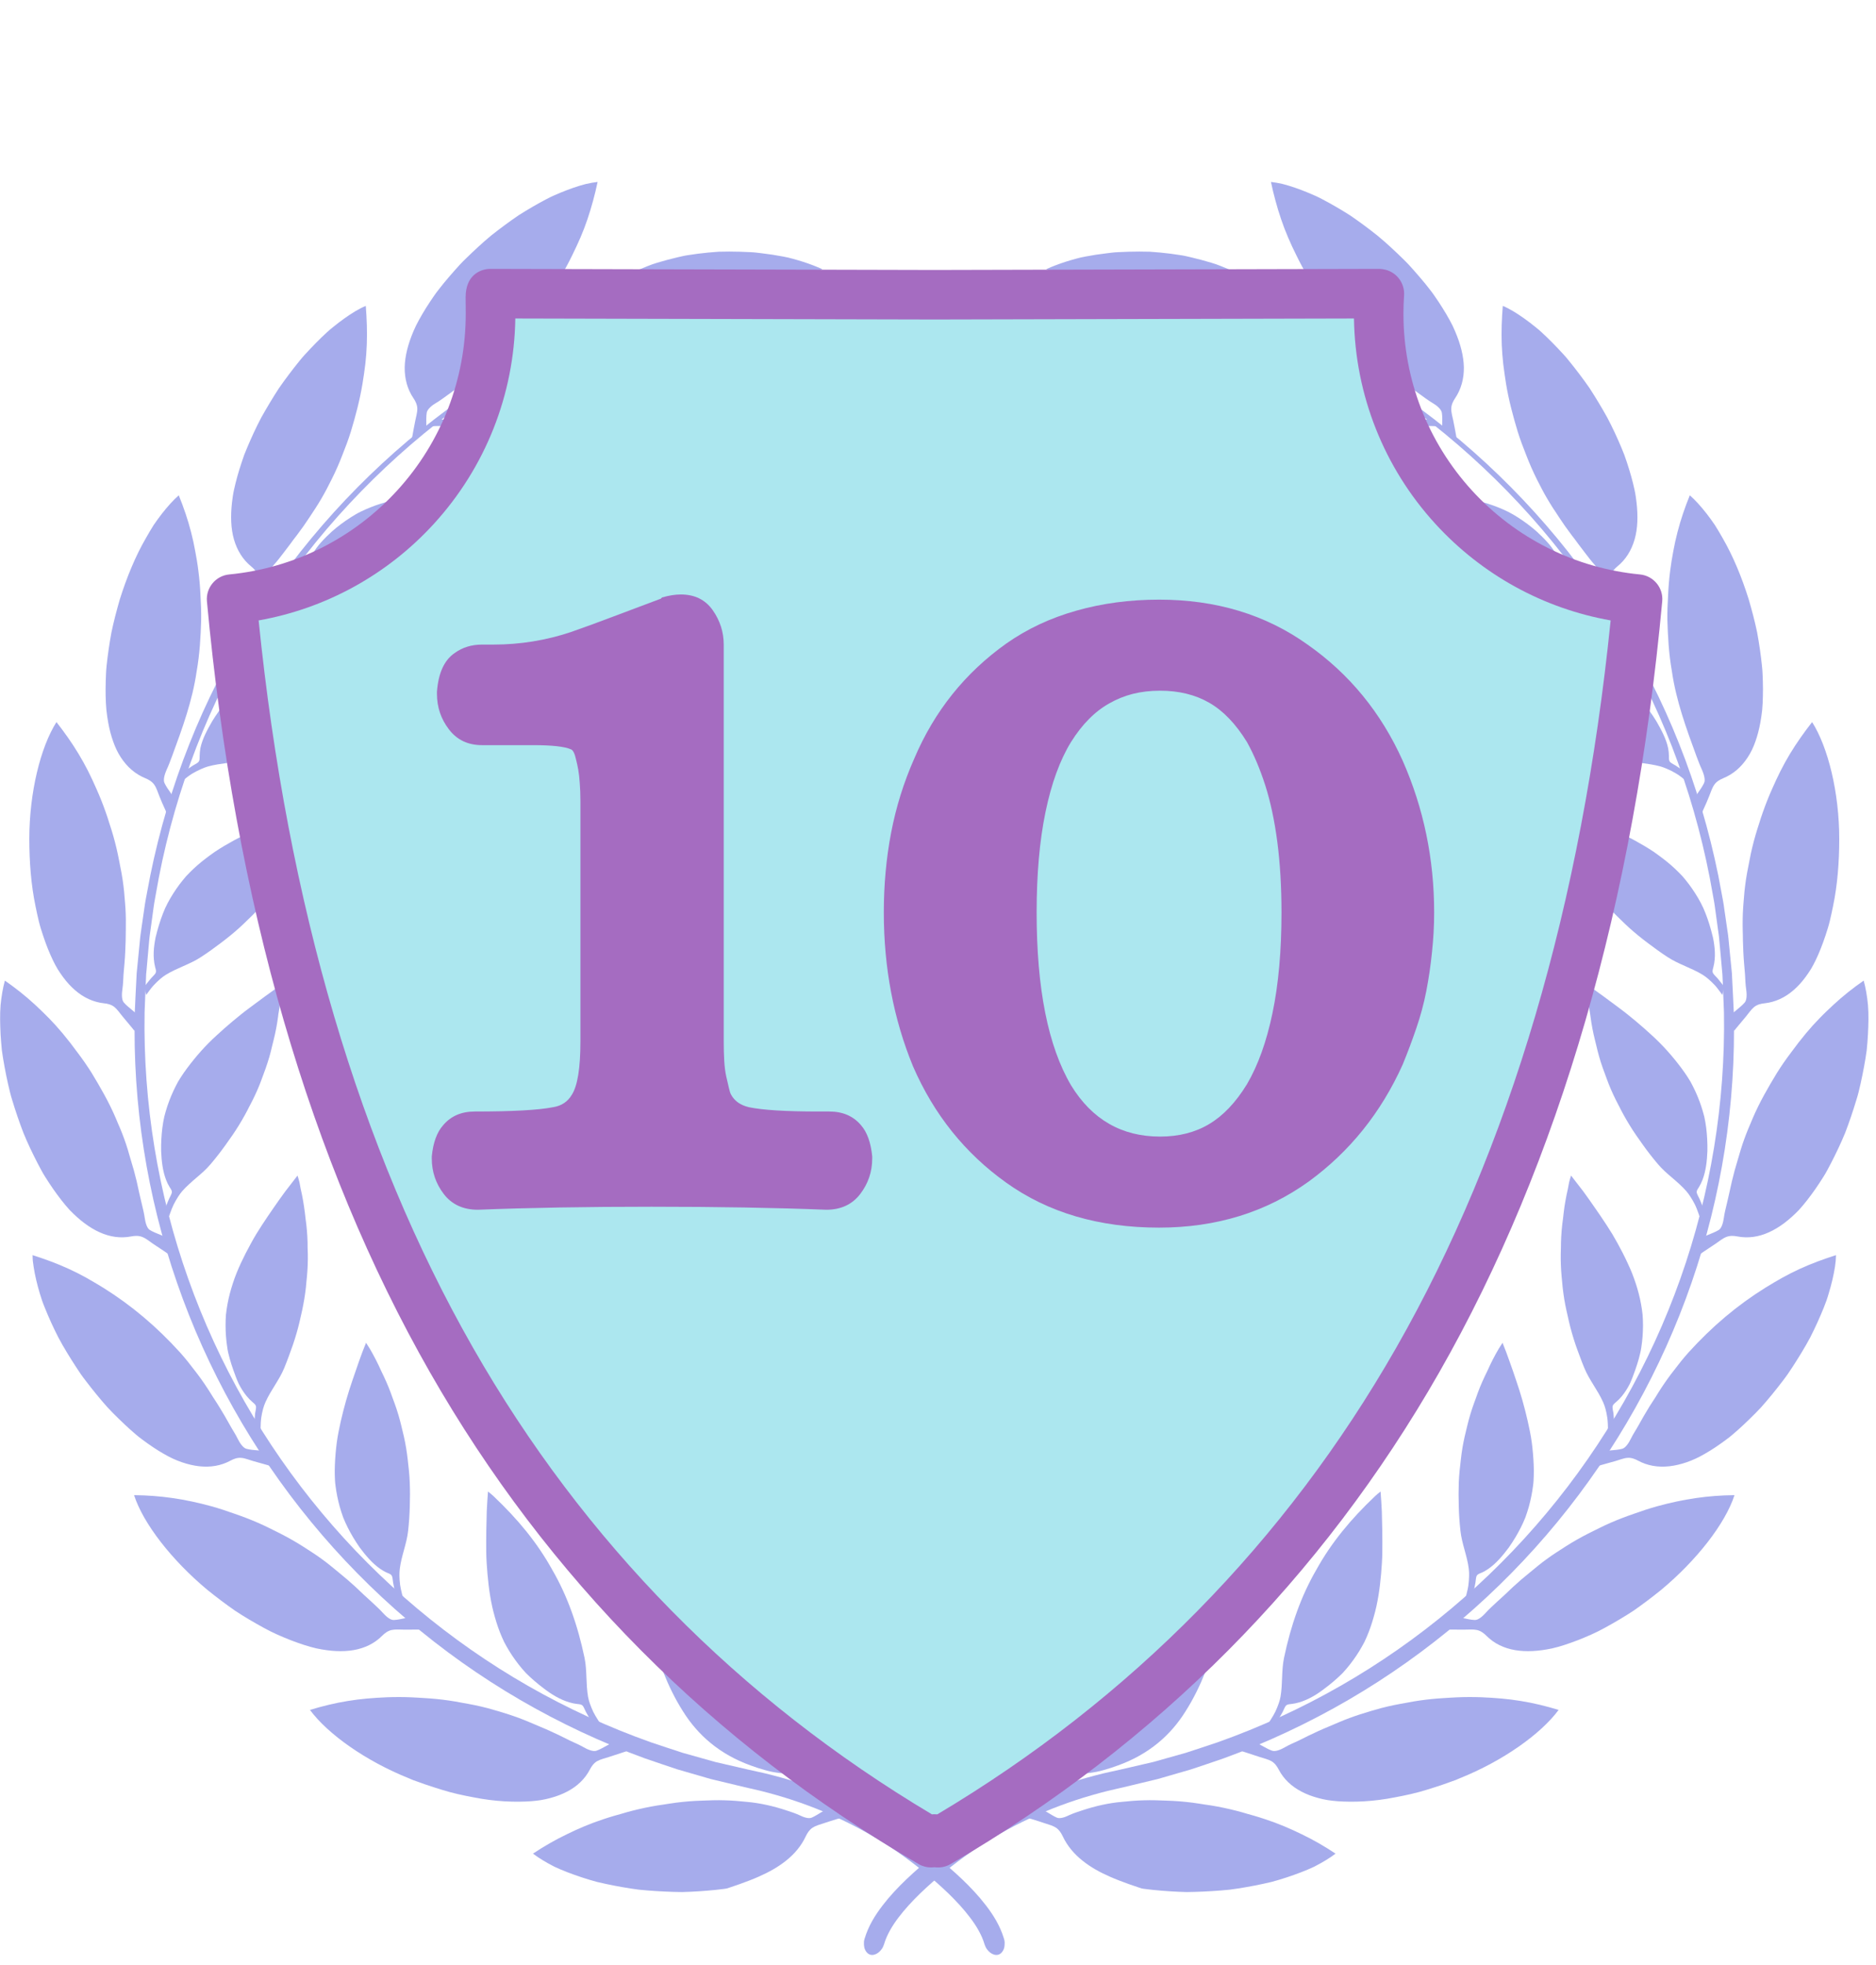 <svg xmlns="http://www.w3.org/2000/svg" xmlns:xlink="http://www.w3.org/1999/xlink" width="234" zoomAndPan="magnify" viewBox="0 0 175.5 183.75" height="245" preserveAspectRatio="xMidYMid meet" version="1.0"><defs><g/><clipPath id="3562aa0060"><path d="M 12 32 L 94 32 L 94 182.902 L 12 182.902 Z M 12 32 " clip-rule="nonzero"/></clipPath><clipPath id="07370926df"><path d="M 80 32 L 163 32 L 163 182.902 L 80 182.902 Z M 80 32 " clip-rule="nonzero"/></clipPath><clipPath id="912743b1ce"><path d="M 19.168 25.148 L 156 25.148 L 156 174.719 L 19.168 174.719 Z M 19.168 25.148 " clip-rule="nonzero"/></clipPath></defs><g clip-path="url(#3562aa0060)"><path fill="#a6acec" d="M 51.492 32.5 C 51.457 32.438 51.434 32.371 51.418 32.305 C 43.836 36.246 36.98 41.574 31.238 47.91 C 25.496 54.25 20.871 61.617 17.715 69.582 C 16.133 73.562 14.91 77.688 14.059 81.887 L 13.758 83.465 L 13.609 84.258 C 13.559 84.52 13.531 84.785 13.488 85.051 L 13.258 86.641 L 13.145 87.438 C 13.105 87.699 13.09 87.969 13.062 88.234 L 12.785 91.035 L 12.766 91.438 C 12.711 92.508 12.652 93.578 12.609 94.648 C 12.398 103.227 13.742 111.844 16.555 119.957 C 19.359 128.074 23.633 135.688 29.094 142.328 C 34.551 148.973 41.199 154.645 48.645 158.98 C 52.367 161.145 56.281 162.984 60.328 164.457 C 61.352 164.801 62.367 165.16 63.391 165.492 L 66.496 166.391 L 69.641 167.145 C 70.168 167.273 70.66 167.375 71.172 167.5 C 71.676 167.629 72.18 167.758 72.68 167.906 C 76.676 169.055 80.496 170.824 83.914 173.172 C 85.605 174.355 87.254 175.672 88.73 177.098 C 89.465 177.812 90.16 178.562 90.754 179.352 C 91.355 180.141 91.848 180.984 92.094 181.82 C 92.113 181.895 92.152 181.961 92.172 182.027 C 92.195 182.09 92.227 182.152 92.262 182.211 C 92.301 182.266 92.34 182.324 92.383 182.375 C 92.43 182.43 92.465 182.477 92.512 182.52 C 92.695 182.699 92.945 182.84 93.207 182.844 C 93.469 182.848 93.699 182.695 93.852 182.402 C 93.887 182.328 93.93 182.242 93.945 182.16 C 93.965 182.074 93.977 181.984 93.98 181.887 C 93.988 181.793 93.988 181.691 93.98 181.586 C 93.973 181.484 93.941 181.387 93.91 181.285 C 93.551 180.105 92.93 179.117 92.246 178.223 C 91.562 177.332 90.801 176.523 90.012 175.77 C 88.422 174.258 86.727 172.922 84.926 171.691 C 81.324 169.25 77.32 167.434 73.145 166.27 C 72.625 166.121 72.098 165.992 71.574 165.859 C 71.051 165.734 70.508 165.629 69.996 165.508 L 66.918 164.797 L 63.875 163.941 C 62.871 163.621 61.879 163.281 60.875 162.949 C 56.906 161.539 53.059 159.773 49.402 157.68 C 42.082 153.492 35.52 147.984 30.109 141.5 C 24.695 135.02 20.434 127.57 17.609 119.602 C 14.777 111.633 13.383 103.152 13.527 94.684 C 13.562 93.625 13.613 92.57 13.656 91.512 L 13.672 91.113 L 13.711 90.719 L 13.781 89.93 L 13.922 88.348 C 13.949 88.082 13.965 87.82 14 87.555 L 14.109 86.77 L 14.324 85.195 C 14.363 84.934 14.391 84.672 14.438 84.41 L 14.578 83.629 L 14.863 82.062 C 15.668 77.906 16.848 73.816 18.379 69.863 C 21.445 61.957 25.969 54.617 31.617 48.281 C 37.266 41.949 44.039 36.594 51.551 32.613 L 51.492 32.5 " fill-opacity="1" fill-rule="nonzero"/></g><path fill="#a6acec" d="M 51.809 31.68 C 52.242 31.109 52.676 30.523 53.141 29.949 C 53.617 29.391 54.129 28.855 54.695 28.359 C 54.945 28.141 55.199 27.93 55.457 27.723 C 55.719 27.52 55.988 27.336 56.254 27.148 C 56.793 26.781 57.348 26.434 57.914 26.113 C 58.195 25.945 58.488 25.805 58.777 25.664 C 59.07 25.527 59.367 25.391 59.664 25.266 C 59.965 25.137 60.266 25.012 60.566 24.895 L 61.02 24.723 C 61.172 24.668 61.328 24.625 61.48 24.574 C 62.102 24.387 62.73 24.219 63.363 24.07 C 63.68 24 63.992 23.918 64.316 23.871 C 64.637 23.82 64.961 23.773 65.285 23.73 C 65.93 23.648 66.582 23.586 67.23 23.543 C 67.891 23.523 68.547 23.523 69.203 23.543 C 69.551 23.555 69.895 23.566 70.238 23.586 C 70.578 23.598 70.922 23.648 71.262 23.688 C 71.938 23.766 72.602 23.867 73.25 23.992 C 73.41 24.023 73.57 24.055 73.73 24.09 C 73.891 24.129 74.051 24.172 74.211 24.215 C 74.527 24.301 74.84 24.395 75.148 24.492 C 75.766 24.695 76.359 24.918 76.93 25.176 C 76.863 25.234 76.121 25.5 75.848 25.617 C 75.219 25.895 74.598 26.164 73.98 26.445 L 72.156 27.355 L 71.258 27.805 C 70.961 27.965 70.664 28.129 70.371 28.289 C 69.781 28.609 69.191 28.926 68.605 29.238 C 65.484 30.977 62.355 32.363 58.82 33.141 C 58.512 33.207 58.199 33.258 57.898 33.312 C 57.598 33.371 57.297 33.418 57 33.457 C 56.406 33.535 55.816 33.57 55.234 33.559 C 54.078 33.559 52.965 33.391 51.875 32.957 C 51.605 32.844 51.332 32.719 51.062 32.613 C 51.305 32.297 51.555 31.992 51.809 31.68 " fill-opacity="1" fill-rule="nonzero"/><path fill="#a6acec" d="M 74.809 169.781 C 74.414 169.602 74 169.461 73.582 169.328 C 72.348 168.918 71.082 168.629 69.82 168.523 C 69.652 168.508 69.484 168.492 69.316 168.477 C 69.148 168.461 68.977 168.445 68.805 168.43 C 68.461 168.406 68.117 168.387 67.773 168.379 C 67.43 168.367 67.082 168.367 66.738 168.375 C 66.391 168.379 66.043 168.406 65.695 168.41 C 64.863 168.434 64.047 168.5 63.242 168.602 C 62.844 168.652 62.445 168.723 62.055 168.781 C 61.664 168.832 61.277 168.898 60.895 168.969 C 60.129 169.113 59.375 169.289 58.629 169.496 C 58.441 169.551 58.258 169.605 58.07 169.66 C 57.891 169.711 57.707 169.762 57.523 169.812 C 57.156 169.918 56.797 170.031 56.434 170.152 C 55.23 170.547 54.086 171.035 53 171.57 C 51.918 172.09 50.879 172.691 49.859 173.367 C 50.422 173.793 51.098 174.199 51.863 174.59 C 52.637 174.957 53.508 175.281 54.434 175.59 C 54.898 175.738 55.375 175.891 55.871 176.02 C 56.371 176.137 56.879 176.246 57.395 176.348 C 57.914 176.449 58.438 176.543 58.969 176.625 C 59.234 176.664 59.5 176.707 59.766 176.738 C 60.035 176.762 60.305 176.789 60.578 176.812 C 61.66 176.898 62.746 176.949 63.805 176.961 C 64.875 176.934 65.922 176.863 66.918 176.762 C 67.168 176.734 67.414 176.707 67.656 176.676 L 67.836 176.652 C 67.895 176.645 67.965 176.637 67.996 176.625 L 68.238 176.547 C 68.562 176.441 68.883 176.324 69.195 176.219 C 69.82 175.996 70.414 175.77 70.973 175.523 C 71.898 175.117 72.777 174.633 73.539 174.023 C 74.297 173.418 74.949 172.672 75.379 171.75 C 75.52 171.453 75.707 171.152 76 170.953 C 76.289 170.758 76.664 170.656 77.012 170.543 C 77.441 170.402 77.883 170.258 78.324 170.125 C 78.43 170.094 78.57 170.074 78.66 170.023 C 78.543 169.918 78.359 169.824 78.215 169.746 L 77.746 169.477 C 77.652 169.422 77.414 169.234 77.305 169.234 C 77.242 169.234 77.141 169.32 77.09 169.348 C 77.012 169.391 76.934 169.438 76.855 169.484 C 76.711 169.57 76.562 169.66 76.414 169.75 C 76.262 169.84 76.105 169.926 75.938 170 C 75.629 170.137 75.113 169.934 74.809 169.781 " fill-opacity="1" fill-rule="nonzero"/><path fill="#a6acec" d="M 74.684 165.027 C 74.453 164.43 74.301 163.82 74.117 163.223 C 73.938 162.625 73.738 162.012 73.402 161.438 C 73.191 161.066 72.961 160.703 72.715 160.348 C 72.469 159.992 72.207 159.652 71.934 159.312 C 71.617 158.965 71.453 158.656 71.234 158.348 C 71.027 158.035 70.809 157.734 70.59 157.441 C 70.152 156.855 69.691 156.309 69.211 155.781 C 68.738 155.234 68.246 154.715 67.73 154.23 C 67.473 153.988 67.207 153.754 66.938 153.531 C 66.676 153.289 66.402 153.055 66.125 152.828 C 65.848 152.598 65.566 152.383 65.273 152.172 C 65.129 152.066 64.98 151.961 64.832 151.863 L 64.609 151.711 L 64.387 151.551 C 63.793 151.125 63.168 150.73 62.512 150.363 C 62.18 150.191 61.859 149.98 61.52 149.797 C 61.18 149.609 60.836 149.43 60.48 149.258 C 60.293 149.168 60.094 149.105 59.859 149.016 C 60.145 150.234 60.453 151.406 60.781 152.598 C 61.512 155.109 62.379 157.676 63.898 160.066 C 65.289 162.293 67.332 164.078 70.203 165.113 C 70.633 165.273 71.098 165.426 71.555 165.551 C 72.012 165.688 72.48 165.773 72.953 165.832 C 73.215 165.855 73.477 165.863 73.734 165.848 C 73.934 165.84 74.18 165.805 74.34 165.965 C 74.492 166.121 74.578 166.301 74.699 166.465 C 74.754 166.539 74.809 166.609 74.863 166.68 C 74.875 166.699 75.297 167.289 75.316 167.293 C 75.316 167.293 75.52 167.305 75.719 167.32 C 75.918 167.34 76.117 167.359 76.117 167.359 C 76.105 167.355 75.793 166.93 75.785 166.922 L 75.66 166.758 C 75.57 166.641 75.484 166.52 75.406 166.395 C 75.246 166.148 75.105 165.891 74.969 165.641 C 74.859 165.438 74.762 165.234 74.684 165.027 " fill-opacity="1" fill-rule="nonzero"/><path fill="#a6acec" d="M 54.602 163.418 C 54.195 163.184 53.754 163 53.328 162.801 C 52.699 162.484 52.07 162.172 51.434 161.887 C 50.801 161.598 50.152 161.348 49.523 161.07 C 48.258 160.527 46.934 160.125 45.602 159.758 C 44.789 159.543 43.977 159.387 43.184 159.25 C 42.398 159.094 41.617 158.984 40.836 158.906 C 40.445 158.867 40.055 158.84 39.668 158.816 C 39.273 158.797 38.898 158.762 38.52 158.75 C 37.754 158.715 36.988 158.715 36.227 158.742 C 34.938 158.797 33.734 158.891 32.539 159.09 C 31.344 159.281 30.168 159.57 28.996 159.926 C 30.656 162.176 34.215 164.707 38.246 166.32 C 38.371 166.375 38.496 166.426 38.621 166.48 C 38.746 166.527 38.875 166.57 39.004 166.617 C 39.258 166.711 39.512 166.801 39.77 166.891 C 40.281 167.066 40.797 167.23 41.305 167.387 C 42.312 167.707 43.352 167.926 44.34 168.109 C 46.301 168.5 48.172 168.574 49.684 168.465 C 50.004 168.441 50.312 168.406 50.613 168.359 C 50.918 168.309 51.211 168.242 51.496 168.164 C 52.062 168.012 52.586 167.812 53.055 167.566 C 53.996 167.074 54.727 166.387 55.195 165.48 C 55.348 165.188 55.551 164.898 55.867 164.715 C 56.18 164.543 56.582 164.453 56.953 164.332 L 58.312 163.887 C 58.422 163.848 58.562 163.82 58.652 163.766 C 58.523 163.664 58.324 163.59 58.172 163.512 L 57.68 163.254 C 57.582 163.199 57.332 163.023 57.223 163.023 C 57.156 163.023 57.051 163.109 57 163.137 C 56.918 163.18 56.84 163.223 56.758 163.27 C 56.605 163.352 56.457 163.438 56.301 163.516 C 56.141 163.602 55.973 163.68 55.797 163.742 C 55.469 163.859 54.918 163.602 54.602 163.418 " fill-opacity="1" fill-rule="nonzero"/><path fill="#a6acec" d="M 55.012 158.695 C 54.797 157.465 54.93 156.25 54.684 155.055 C 54.047 152.004 53.074 149.246 51.656 146.809 C 50.273 144.309 48.461 142.102 46.16 139.926 C 46.016 139.781 45.844 139.656 45.652 139.5 C 45.605 140.133 45.559 140.766 45.535 141.375 C 45.516 141.984 45.504 142.586 45.492 143.199 C 45.484 143.859 45.48 144.52 45.488 145.195 C 45.492 145.535 45.508 145.859 45.527 146.191 C 45.547 146.523 45.57 146.855 45.602 147.191 C 45.719 148.527 45.906 149.914 46.301 151.262 C 46.477 151.891 46.691 152.512 46.957 153.121 C 47.023 153.27 47.09 153.426 47.164 153.574 C 47.238 153.719 47.316 153.863 47.398 154.004 C 47.559 154.293 47.734 154.578 47.922 154.855 C 48.297 155.414 48.723 155.965 49.207 156.484 C 49.703 156.98 50.258 157.457 50.867 157.914 C 51.586 158.469 52.387 158.961 53.262 159.219 C 53.504 159.293 53.75 159.344 53.992 159.371 C 54.18 159.395 54.418 159.391 54.543 159.574 C 54.66 159.75 54.715 159.934 54.809 160.109 C 54.852 160.184 54.895 160.262 54.938 160.336 C 54.945 160.352 55.297 160.973 55.316 160.977 L 56.094 161.098 C 56.078 161.094 55.812 160.66 55.805 160.645 L 55.699 160.473 C 55.629 160.348 55.559 160.223 55.496 160.098 C 55.375 159.84 55.273 159.582 55.18 159.324 C 55.109 159.117 55.051 158.91 55.012 158.695 " fill-opacity="1" fill-rule="nonzero"/><path fill="#a6acec" d="M 35.816 150.848 C 35.504 150.5 35.148 150.188 34.809 149.863 C 34.551 149.621 34.293 149.391 34.035 149.156 C 33.785 148.91 33.531 148.672 33.277 148.438 C 32.766 147.969 32.246 147.516 31.707 147.086 C 31.176 146.648 30.652 146.207 30.094 145.809 C 29.816 145.605 29.535 145.41 29.246 145.223 C 29.102 145.125 28.957 145.035 28.809 144.941 C 28.664 144.848 28.523 144.754 28.375 144.66 C 27.672 144.211 26.961 143.809 26.242 143.441 C 25.891 143.266 25.535 143.09 25.176 142.91 C 24.82 142.734 24.469 142.57 24.109 142.414 C 23.398 142.105 22.676 141.828 21.941 141.578 C 21.23 141.32 20.508 141.086 19.777 140.879 C 17.305 140.203 15 139.859 12.543 139.84 C 13.402 142.504 16.082 145.934 19.395 148.695 C 20.238 149.375 21.102 150.027 21.969 150.633 C 22.855 151.219 23.762 151.746 24.637 152.227 C 25.5 152.711 26.398 153.09 27.23 153.418 C 28.074 153.738 28.859 154.004 29.605 154.172 C 32.133 154.711 34.293 154.453 35.754 152.988 C 35.988 152.754 36.27 152.535 36.633 152.453 C 36.988 152.375 37.395 152.418 37.781 152.418 L 39.195 152.414 C 39.309 152.414 39.453 152.434 39.555 152.406 C 39.461 152.27 39.301 152.137 39.184 152.012 L 38.797 151.613 C 38.719 151.531 38.539 151.285 38.438 151.25 C 38.375 151.23 38.25 151.277 38.191 151.289 C 38.105 151.305 38.016 151.324 37.926 151.34 C 37.754 151.379 37.582 151.414 37.406 151.445 C 37.227 151.48 37.043 151.508 36.852 151.516 C 36.492 151.543 36.062 151.117 35.816 150.848 " fill-opacity="1" fill-rule="nonzero"/><path fill="#a6acec" d="M 37.398 146.742 C 37.543 145.531 38.047 144.402 38.18 143.18 C 38.266 142.398 38.316 141.637 38.336 140.887 C 38.34 140.52 38.352 140.137 38.355 139.762 C 38.355 139.391 38.348 139.02 38.332 138.652 C 38.305 137.918 38.227 137.215 38.141 136.496 C 38.059 135.777 37.945 135.07 37.789 134.379 C 37.625 133.699 37.469 132.992 37.262 132.305 C 37.16 131.961 37.047 131.621 36.926 131.285 C 36.863 131.113 36.801 130.945 36.738 130.777 C 36.676 130.602 36.617 130.43 36.551 130.258 C 36.297 129.57 35.992 128.895 35.66 128.219 C 35.352 127.523 35 126.836 34.602 126.152 C 34.496 125.973 34.371 125.801 34.242 125.59 C 33.992 126.188 33.785 126.762 33.578 127.34 C 33.375 127.914 33.176 128.488 32.98 129.074 C 32.543 130.34 32.188 131.59 31.883 132.914 C 31.738 133.57 31.594 134.254 31.504 134.93 C 31.418 135.605 31.355 136.301 31.328 137.012 C 31.312 137.34 31.312 137.668 31.32 138 C 31.328 138.328 31.344 138.664 31.391 138.984 C 31.473 139.629 31.605 140.281 31.785 140.934 C 31.879 141.262 31.984 141.586 32.102 141.914 C 32.227 142.238 32.375 142.551 32.531 142.867 C 32.848 143.5 33.227 144.129 33.664 144.754 C 34.207 145.477 34.812 146.203 35.559 146.727 C 35.766 146.867 35.977 146.996 36.203 147.094 C 36.383 147.168 36.613 147.234 36.68 147.438 C 36.746 147.637 36.738 147.832 36.777 148.027 C 36.793 148.113 36.812 148.199 36.828 148.285 C 36.832 148.305 36.969 149.008 36.988 149.02 L 37.688 149.379 C 37.676 149.371 37.555 148.871 37.555 148.855 L 37.508 148.66 C 37.477 148.516 37.449 148.375 37.43 148.234 C 37.391 147.949 37.375 147.672 37.367 147.395 C 37.367 147.172 37.371 146.953 37.398 146.742 " fill-opacity="1" fill-rule="nonzero"/><path fill="#a6acec" d="M 22.242 134.574 C 22.039 134.152 21.77 133.762 21.543 133.348 C 21.203 132.734 20.855 132.129 20.488 131.543 C 20.305 131.25 20.121 130.957 19.926 130.668 C 19.746 130.375 19.566 130.082 19.375 129.797 C 19 129.223 18.598 128.664 18.172 128.125 C 17.953 127.855 17.758 127.578 17.539 127.312 C 17.324 127.047 17.102 126.785 16.871 126.523 C 14.621 124.039 12.273 122.078 9.684 120.457 C 9.129 120.121 8.605 119.801 8.07 119.504 C 7.535 119.207 6.992 118.934 6.441 118.68 C 5.891 118.43 5.332 118.195 4.766 117.984 C 4.48 117.875 4.195 117.773 3.906 117.676 C 3.621 117.578 3.336 117.48 3.047 117.391 C 3.051 117.566 3.055 117.746 3.07 117.93 C 3.094 118.113 3.117 118.301 3.148 118.492 C 3.207 118.879 3.285 119.281 3.383 119.699 C 3.48 120.113 3.594 120.543 3.727 120.984 C 3.793 121.203 3.863 121.422 3.938 121.648 C 4.016 121.871 4.105 122.094 4.199 122.324 C 4.559 123.227 4.984 124.16 5.461 125.094 C 5.953 126.02 6.523 126.941 7.109 127.844 C 7.258 128.066 7.406 128.293 7.555 128.516 C 7.711 128.738 7.875 128.953 8.039 129.168 C 8.367 129.598 8.699 130.02 9.035 130.43 C 9.371 130.84 9.711 131.242 10.055 131.625 C 10.41 132.008 10.773 132.371 11.133 132.719 C 11.492 133.07 11.848 133.406 12.203 133.723 C 12.562 134.035 12.898 134.344 13.27 134.609 C 13.992 135.152 14.691 135.621 15.348 135.992 C 16.445 136.633 17.582 137.016 18.633 137.137 C 19.688 137.254 20.676 137.094 21.574 136.605 C 21.867 136.449 22.199 136.32 22.562 136.352 C 22.922 136.379 23.289 136.539 23.664 136.645 L 25.039 137.031 C 25.152 137.062 25.285 137.121 25.391 137.125 C 25.34 136.969 25.219 136.797 25.141 136.645 L 24.875 136.156 C 24.82 136.059 24.715 135.773 24.625 135.711 C 24.57 135.676 24.438 135.688 24.379 135.68 C 24.293 135.672 24.203 135.66 24.113 135.652 C 23.938 135.637 23.77 135.625 23.594 135.602 C 23.414 135.582 23.234 135.551 23.051 135.504 C 22.715 135.418 22.402 134.898 22.242 134.574 " fill-opacity="1" fill-rule="nonzero"/><path fill="#a6acec" d="M 24.836 131.137 C 25.344 130 26.133 129.07 26.594 127.938 C 26.742 127.578 26.879 127.223 27.012 126.863 C 27.148 126.5 27.281 126.137 27.402 125.781 C 27.645 125.059 27.855 124.348 28.02 123.641 C 28.102 123.281 28.184 122.926 28.262 122.574 C 28.336 122.219 28.406 121.863 28.465 121.508 C 28.523 121.152 28.574 120.801 28.613 120.449 C 28.652 120.094 28.672 119.746 28.715 119.387 C 28.781 118.672 28.809 117.961 28.797 117.246 C 28.793 117.07 28.789 116.891 28.777 116.711 C 28.777 116.531 28.777 116.352 28.773 116.168 C 28.762 115.809 28.742 115.445 28.711 115.078 C 28.68 114.715 28.637 114.352 28.586 113.984 C 28.543 113.617 28.504 113.242 28.445 112.867 C 28.391 112.496 28.324 112.117 28.25 111.742 C 28.207 111.551 28.168 111.363 28.125 111.172 C 28.09 110.977 28.055 110.785 28.016 110.59 C 27.977 110.387 27.902 110.191 27.832 109.949 C 27.438 110.449 27.055 110.945 26.68 111.441 C 26.309 111.938 25.973 112.426 25.621 112.93 C 25.246 113.469 24.875 114.016 24.508 114.578 C 24.324 114.859 24.141 115.145 23.969 115.43 C 23.797 115.715 23.633 116.004 23.473 116.297 C 23.148 116.887 22.836 117.492 22.543 118.121 C 22.398 118.434 22.258 118.754 22.125 119.082 C 21.992 119.406 21.883 119.734 21.77 120.07 C 21.566 120.691 21.402 121.324 21.281 121.977 C 21.223 122.301 21.172 122.633 21.137 122.965 C 21.113 123.293 21.102 123.625 21.102 123.965 C 21.102 124.637 21.152 125.328 21.262 126.035 C 21.305 126.391 21.402 126.734 21.496 127.09 C 21.594 127.441 21.707 127.797 21.836 128.156 C 21.988 128.586 22.145 129.02 22.34 129.438 C 22.551 129.844 22.793 130.238 23.086 130.59 C 23.246 130.785 23.422 130.965 23.605 131.121 C 23.75 131.25 23.949 131.379 23.953 131.602 C 23.953 131.812 23.891 132 23.863 132.199 C 23.855 132.289 23.852 132.375 23.844 132.461 C 23.84 132.48 23.785 133.188 23.797 133.207 L 24.379 133.742 C 24.367 133.73 24.391 133.219 24.391 133.207 L 24.398 133.008 C 24.406 132.863 24.422 132.719 24.441 132.578 C 24.484 132.297 24.543 132.027 24.613 131.762 C 24.676 131.543 24.746 131.332 24.836 131.137 " fill-opacity="1" fill-rule="nonzero"/><path fill="#a6acec" d="M 13.539 113.902 C 13.473 113.438 13.355 112.98 13.246 112.52 C 13.172 112.176 13.078 111.84 13.008 111.496 C 12.938 111.156 12.863 110.816 12.785 110.48 C 12.625 109.805 12.441 109.141 12.234 108.48 C 12.051 107.82 11.855 107.164 11.621 106.52 C 11.504 106.195 11.379 105.875 11.246 105.555 C 11.18 105.395 11.109 105.238 11.039 105.078 C 10.973 104.922 10.906 104.762 10.84 104.602 C 10.191 103.07 9.371 101.668 8.574 100.348 C 8.16 99.691 7.719 99.055 7.25 98.438 C 7.027 98.137 6.797 97.832 6.562 97.523 C 6.332 97.227 6.094 96.934 5.852 96.641 C 5.441 96.152 5.023 95.688 4.594 95.246 C 4.164 94.801 3.711 94.375 3.277 93.969 C 2.398 93.156 1.457 92.41 0.457 91.715 C 0.27 92.387 0.137 93.16 0.055 94.008 C -0.016 94.859 0.008 95.785 0.055 96.758 C 0.086 97.242 0.125 97.738 0.176 98.242 C 0.242 98.746 0.332 99.258 0.426 99.777 C 0.52 100.293 0.625 100.812 0.742 101.336 C 0.805 101.594 0.863 101.855 0.926 102.117 C 0.984 102.379 1.07 102.641 1.145 102.898 C 1.457 103.934 1.809 104.961 2.188 105.949 C 2.59 106.938 3.047 107.883 3.504 108.77 C 3.617 108.992 3.734 109.211 3.852 109.426 C 3.965 109.641 4.086 109.848 4.215 110.051 C 4.473 110.461 4.727 110.848 4.984 111.219 C 5.5 111.957 6.012 112.617 6.523 113.176 C 7.422 114.105 8.359 114.824 9.32 115.254 C 10.281 115.688 11.27 115.836 12.277 115.641 C 12.605 115.578 12.961 115.555 13.309 115.691 C 13.652 115.824 13.965 116.086 14.281 116.305 L 15.461 117.09 C 15.559 117.152 15.664 117.25 15.766 117.285 C 15.766 117.121 15.703 116.918 15.676 116.75 L 15.578 116.203 C 15.559 116.094 15.547 115.789 15.477 115.703 C 15.438 115.648 15.309 115.621 15.258 115.598 C 15.172 115.562 15.09 115.527 15.004 115.492 C 14.84 115.426 14.676 115.359 14.512 115.289 C 14.344 115.219 14.18 115.137 14.016 115.039 C 13.715 114.855 13.59 114.262 13.539 113.902 " fill-opacity="1" fill-rule="nonzero"/><path fill="#a6acec" d="M 17.047 111.406 C 17.25 111.176 17.465 110.961 17.688 110.758 C 17.906 110.551 18.145 110.352 18.375 110.152 C 18.84 109.758 19.301 109.359 19.695 108.891 C 20.203 108.293 20.672 107.688 21.105 107.082 C 21.543 106.473 21.98 105.852 22.359 105.227 C 22.551 104.914 22.734 104.602 22.906 104.289 C 22.996 104.133 23.078 103.973 23.16 103.816 C 23.199 103.734 23.238 103.656 23.281 103.574 C 23.324 103.496 23.367 103.418 23.406 103.336 C 23.746 102.695 24.047 102.047 24.309 101.391 C 24.441 101.059 24.551 100.727 24.68 100.391 C 24.809 100.055 24.926 99.719 25.035 99.375 C 25.148 99.035 25.246 98.691 25.336 98.34 C 25.426 97.992 25.496 97.641 25.594 97.285 C 25.773 96.57 25.914 95.844 26.012 95.094 C 26.031 94.906 26.062 94.719 26.098 94.527 C 26.125 94.34 26.156 94.148 26.18 93.957 C 26.23 93.57 26.273 93.18 26.305 92.785 C 26.32 92.578 26.305 92.367 26.305 92.113 C 25.27 92.832 24.293 93.551 23.305 94.293 C 23.043 94.492 22.766 94.695 22.516 94.902 L 21.754 95.527 C 21.246 95.953 20.742 96.395 20.246 96.855 C 19.227 97.781 18.336 98.789 17.48 99.938 C 17.285 100.199 17.098 100.473 16.918 100.75 C 16.832 100.891 16.738 101.031 16.656 101.172 C 16.578 101.312 16.504 101.457 16.43 101.605 C 16.133 102.188 15.875 102.801 15.66 103.445 C 15.555 103.766 15.457 104.094 15.371 104.434 C 15.293 104.766 15.242 105.109 15.191 105.461 C 15.102 106.164 15.062 106.898 15.074 107.66 C 15.113 108.566 15.211 109.504 15.539 110.359 C 15.629 110.594 15.738 110.82 15.867 111.027 C 15.965 111.191 16.125 111.371 16.066 111.582 C 16.008 111.781 15.895 111.941 15.816 112.125 C 15.781 112.207 15.746 112.289 15.715 112.367 C 15.707 112.383 15.434 113.043 15.438 113.066 L 15.82 113.754 C 15.812 113.738 15.996 113.258 16 113.246 L 16.07 113.059 C 16.125 112.918 16.184 112.789 16.246 112.66 C 16.371 112.402 16.516 112.164 16.664 111.93 C 16.781 111.742 16.91 111.566 17.047 111.406 " fill-opacity="1" fill-rule="nonzero"/><path fill="#a6acec" d="M 11.449 92.535 C 11.516 92.074 11.531 91.602 11.555 91.133 C 11.617 90.434 11.684 89.742 11.715 89.047 C 11.734 88.699 11.746 88.355 11.754 88.008 C 11.758 87.664 11.758 87.32 11.77 86.977 C 11.785 86.289 11.777 85.605 11.734 84.922 C 11.719 84.578 11.676 84.234 11.652 83.891 C 11.629 83.551 11.594 83.207 11.551 82.863 C 11.453 82.035 11.293 81.227 11.133 80.441 C 10.984 79.656 10.801 78.891 10.586 78.141 C 10.477 77.762 10.359 77.391 10.238 77.023 C 10.125 76.656 10.008 76.293 9.879 75.934 C 9.625 75.215 9.344 74.504 9.031 73.805 C 8.77 73.215 8.516 72.656 8.238 72.109 C 7.961 71.562 7.664 71.031 7.352 70.512 C 6.727 69.473 6.023 68.484 5.281 67.535 C 3.785 69.895 2.746 74.129 2.742 78.453 C 2.742 80.613 2.91 82.777 3.32 84.742 C 3.418 85.23 3.52 85.707 3.633 86.168 C 3.742 86.629 3.891 87.078 4.031 87.504 C 4.312 88.359 4.625 89.137 4.953 89.816 C 5.094 90.102 5.23 90.375 5.391 90.637 C 5.555 90.898 5.723 91.148 5.898 91.383 C 6.246 91.855 6.621 92.266 7.023 92.613 C 7.824 93.305 8.727 93.73 9.746 93.84 C 10.074 93.871 10.418 93.957 10.703 94.184 C 10.98 94.41 11.207 94.754 11.453 95.051 L 12.367 96.148 C 12.441 96.238 12.52 96.359 12.605 96.422 C 12.648 96.262 12.648 96.051 12.668 95.883 L 12.727 95.332 C 12.738 95.223 12.812 94.926 12.77 94.824 C 12.746 94.762 12.629 94.695 12.586 94.66 C 12.516 94.602 12.445 94.543 12.375 94.484 C 12.242 94.375 12.109 94.266 11.977 94.148 C 11.84 94.031 11.707 93.906 11.586 93.766 C 11.355 93.5 11.395 92.898 11.449 92.535 " fill-opacity="1" fill-rule="nonzero"/><path fill="#a6acec" d="M 15.52 91.168 C 16.586 90.516 17.766 90.191 18.789 89.52 C 19.117 89.309 19.438 89.09 19.746 88.867 C 20.059 88.645 20.352 88.418 20.664 88.191 C 21.273 87.734 21.852 87.262 22.395 86.773 C 22.664 86.527 22.926 86.281 23.18 86.027 C 23.441 85.773 23.707 85.52 23.953 85.262 C 24.457 84.738 24.922 84.199 25.352 83.645 C 27.164 81.422 28.559 78.918 29.742 75.98 C 29.82 75.785 29.871 75.582 29.945 75.344 C 28.738 75.727 27.562 76.121 26.441 76.562 C 25.828 76.797 25.215 77.039 24.594 77.297 C 24.285 77.426 23.973 77.559 23.668 77.699 C 23.367 77.84 23.07 77.984 22.77 78.137 C 22.168 78.438 21.57 78.766 20.977 79.117 C 20.68 79.297 20.375 79.48 20.09 79.676 C 19.805 79.875 19.52 80.082 19.242 80.297 C 18.723 80.691 18.227 81.121 17.758 81.594 C 17.641 81.711 17.523 81.832 17.41 81.953 C 17.301 82.078 17.195 82.203 17.094 82.332 C 16.883 82.59 16.684 82.855 16.492 83.137 C 16.113 83.691 15.75 84.289 15.453 84.934 C 15.172 85.582 14.93 86.273 14.727 87.012 C 14.668 87.23 14.609 87.453 14.555 87.676 C 14.508 87.902 14.473 88.129 14.441 88.355 C 14.379 88.812 14.355 89.27 14.395 89.727 C 14.414 89.977 14.457 90.227 14.516 90.461 C 14.566 90.648 14.652 90.867 14.531 91.051 C 14.406 91.227 14.262 91.344 14.133 91.496 C 14.074 91.566 14.023 91.633 13.965 91.699 C 13.953 91.715 13.504 92.266 13.504 92.289 L 13.68 93.059 C 13.68 93.043 13.984 92.637 13.992 92.625 L 14.113 92.465 C 14.203 92.348 14.297 92.238 14.395 92.133 C 14.586 91.926 14.789 91.734 14.996 91.555 C 15.168 91.414 15.332 91.281 15.52 91.168 " fill-opacity="1" fill-rule="nonzero"/><path fill="#a6acec" d="M 15.578 72.016 C 15.777 71.594 15.938 71.148 16.102 70.711 C 17.07 68.082 18.004 65.523 18.398 62.781 C 18.688 61.145 18.773 59.531 18.82 57.988 C 18.832 57.211 18.801 56.434 18.754 55.672 C 18.723 54.91 18.656 54.156 18.559 53.398 C 18.484 52.77 18.379 52.148 18.262 51.543 C 18.156 50.945 18.027 50.352 17.875 49.77 C 17.574 48.602 17.184 47.457 16.723 46.324 C 16.199 46.785 15.68 47.367 15.152 48.039 C 14.891 48.375 14.629 48.734 14.371 49.113 C 14.129 49.5 13.883 49.91 13.648 50.332 C 12.672 52.012 11.852 54.008 11.207 56.062 C 10.906 57.102 10.633 58.145 10.418 59.184 C 10.227 60.23 10.078 61.266 9.973 62.254 C 9.945 62.5 9.93 62.746 9.918 62.992 C 9.906 63.238 9.895 63.48 9.891 63.723 C 9.875 64.199 9.875 64.664 9.883 65.109 C 9.895 65.559 9.914 65.988 9.953 66.402 C 10 66.82 10.055 67.215 10.125 67.59 C 10.238 68.223 10.395 68.816 10.59 69.359 C 10.781 69.906 11.016 70.398 11.312 70.848 C 11.898 71.738 12.652 72.402 13.602 72.789 C 13.906 72.918 14.219 73.09 14.43 73.391 C 14.641 73.688 14.754 74.078 14.895 74.43 L 15.164 75.082 L 15.457 75.73 C 15.508 75.836 15.547 75.977 15.613 76.062 C 15.699 75.922 15.754 75.719 15.816 75.562 C 15.883 75.391 15.953 75.223 16.031 75.055 C 16.078 74.953 16.238 74.691 16.23 74.582 C 16.227 74.516 16.137 74.422 16.105 74.375 C 16.055 74.301 16.004 74.223 15.957 74.148 C 15.855 74.004 15.754 73.863 15.66 73.715 C 15.562 73.562 15.469 73.406 15.387 73.234 C 15.234 72.918 15.434 72.348 15.578 72.016 " fill-opacity="1" fill-rule="nonzero"/><path fill="#a6acec" d="M 19.453 71.688 C 20.051 71.523 20.648 71.445 21.246 71.359 C 21.547 71.32 21.844 71.277 22.137 71.223 C 22.434 71.164 22.738 71.102 23.031 71.016 C 23.793 70.789 24.52 70.543 25.223 70.27 C 25.57 70.133 25.914 69.988 26.254 69.844 C 26.598 69.695 26.941 69.547 27.273 69.391 C 27.941 69.078 28.582 68.738 29.191 68.375 C 29.824 68.016 30.434 67.637 31.016 67.227 C 33.367 65.598 35.418 63.578 37.402 61.082 C 37.535 60.918 37.641 60.738 37.785 60.531 C 37.148 60.543 36.512 60.559 35.898 60.59 C 35.289 60.625 34.684 60.668 34.074 60.715 C 33.414 60.766 32.75 60.824 32.078 60.895 C 31.422 60.977 30.766 61.074 30.098 61.191 C 29.434 61.312 28.758 61.453 28.086 61.625 C 27.426 61.809 26.762 62.02 26.094 62.273 C 23.621 63.188 21.445 64.836 19.848 67.461 C 19.398 68.25 18.934 69.078 18.746 69.977 C 18.703 70.227 18.68 70.477 18.676 70.723 C 18.672 70.918 18.699 71.156 18.531 71.301 C 18.375 71.434 18.191 71.508 18.02 71.617 C 17.945 71.664 17.875 71.715 17.801 71.766 C 17.785 71.773 17.184 72.176 17.18 72.195 C 17.18 72.195 17.172 72.246 17.168 72.32 C 17.16 72.395 17.152 72.492 17.148 72.59 C 17.141 72.789 17.129 72.988 17.129 72.988 C 17.133 72.973 17.535 72.664 17.547 72.656 C 17.598 72.613 17.652 72.574 17.711 72.535 C 17.832 72.449 17.953 72.371 18.078 72.301 C 18.328 72.152 18.582 72.031 18.836 71.918 C 19.039 71.828 19.246 71.75 19.453 71.688 " fill-opacity="1" fill-rule="nonzero"/><path fill="#a6acec" d="M 25.621 52.824 C 25.941 52.484 26.219 52.098 26.508 51.73 C 26.723 51.453 26.934 51.176 27.141 50.898 L 27.449 50.477 L 27.766 50.066 C 28.184 49.516 28.582 48.953 28.957 48.379 C 29.141 48.086 29.332 47.805 29.52 47.52 C 29.707 47.23 29.887 46.941 30.059 46.645 C 30.23 46.352 30.398 46.051 30.559 45.746 C 30.711 45.445 30.867 45.141 31.027 44.828 C 31.402 44.082 31.73 43.336 32.02 42.582 C 32.316 41.836 32.594 41.109 32.824 40.363 C 33.277 38.859 33.66 37.41 33.91 35.898 C 33.965 35.586 34.012 35.273 34.055 34.961 C 34.098 34.656 34.141 34.352 34.176 34.047 C 34.246 33.438 34.289 32.836 34.312 32.23 C 34.359 31.023 34.312 29.809 34.219 28.609 C 33.57 28.879 32.906 29.293 32.215 29.785 C 31.867 30.031 31.516 30.301 31.16 30.59 C 30.984 30.734 30.801 30.879 30.629 31.039 C 30.453 31.199 30.281 31.363 30.105 31.531 C 29.758 31.867 29.406 32.223 29.059 32.59 C 28.883 32.773 28.711 32.961 28.535 33.152 C 28.449 33.246 28.363 33.344 28.277 33.441 C 28.195 33.539 28.109 33.641 28.027 33.742 C 27.367 34.559 26.719 35.414 26.105 36.293 C 25.516 37.199 24.961 38.125 24.445 39.047 C 23.949 39.984 23.516 40.938 23.129 41.852 C 23.031 42.082 22.938 42.312 22.848 42.539 C 22.766 42.77 22.688 43 22.613 43.227 C 22.461 43.68 22.324 44.121 22.203 44.555 C 22.086 44.984 21.98 45.402 21.891 45.809 C 21.801 46.211 21.75 46.613 21.703 46.992 C 21.562 48.27 21.594 49.434 21.887 50.453 C 22.184 51.477 22.711 52.336 23.5 52.98 C 23.762 53.195 24.004 53.453 24.121 53.801 C 24.23 54.148 24.227 54.551 24.262 54.93 L 24.328 55.633 C 24.352 55.867 24.387 56.105 24.414 56.34 C 24.43 56.457 24.43 56.602 24.465 56.703 C 24.59 56.594 24.703 56.414 24.809 56.285 C 24.922 56.141 25.043 56 25.164 55.859 C 25.238 55.777 25.469 55.574 25.492 55.469 C 25.508 55.406 25.449 55.289 25.434 55.234 C 25.406 55.148 25.383 55.059 25.355 54.973 C 25.301 54.809 25.25 54.641 25.199 54.473 C 25.152 54.297 25.105 54.121 25.078 53.934 C 25.027 53.586 25.379 53.094 25.621 52.824 " fill-opacity="1" fill-rule="nonzero"/><path fill="#a6acec" d="M 29.422 53.648 C 30.66 53.68 31.801 54.043 33.043 54.055 C 34.625 54.07 36.105 53.941 37.578 53.746 C 37.941 53.691 38.301 53.629 38.652 53.559 C 39.008 53.492 39.352 53.406 39.711 53.332 C 40.422 53.176 41.113 52.984 41.789 52.758 C 44.52 51.891 47.082 50.555 49.707 48.742 C 49.879 48.621 50.035 48.477 50.23 48.32 C 49.008 47.977 47.805 47.664 46.621 47.418 C 45.34 47.141 44.008 46.859 42.68 46.719 C 42.008 46.641 41.328 46.582 40.629 46.551 C 40.453 46.547 40.281 46.539 40.105 46.535 C 39.934 46.535 39.758 46.539 39.586 46.539 C 39.238 46.547 38.887 46.562 38.531 46.586 C 37.879 46.629 37.223 46.715 36.57 46.848 C 35.93 47 35.293 47.195 34.664 47.449 C 34.348 47.574 34.031 47.715 33.719 47.867 C 33.406 48.02 33.109 48.203 32.809 48.391 C 32.211 48.773 31.613 49.211 31.039 49.719 C 30.375 50.34 29.699 51.004 29.25 51.805 C 29.129 52.027 29.035 52.266 28.961 52.496 C 28.902 52.684 28.855 52.918 28.656 53.004 C 28.465 53.09 28.27 53.102 28.074 53.16 C 27.988 53.188 27.906 53.211 27.82 53.234 C 27.801 53.242 27.113 53.449 27.102 53.469 C 27.102 53.469 27.027 53.652 26.953 53.836 C 26.883 54.02 26.816 54.207 26.816 54.207 C 26.824 54.191 27.297 54.016 27.316 54.016 L 27.508 53.949 C 27.648 53.902 27.789 53.863 27.93 53.832 C 28.211 53.766 28.488 53.719 28.766 53.688 C 28.988 53.66 29.207 53.645 29.422 53.648 " fill-opacity="1" fill-rule="nonzero"/><path fill="#a6acec" d="M 40.758 37.711 C 41.16 37.477 41.535 37.188 41.914 36.918 C 42.199 36.715 42.48 36.508 42.754 36.301 C 43.031 36.09 43.316 35.898 43.594 35.691 C 44.152 35.281 44.691 34.855 45.211 34.414 C 45.742 33.984 46.266 33.547 46.762 33.074 C 47.012 32.844 47.254 32.602 47.492 32.355 C 47.734 32.109 47.98 31.871 48.211 31.621 C 48.781 31.012 49.305 30.387 49.797 29.754 C 50.301 29.137 50.766 28.508 51.203 27.859 C 51.422 27.539 51.629 27.207 51.832 26.883 C 52.039 26.562 52.242 26.238 52.434 25.91 C 52.824 25.258 53.184 24.586 53.52 23.898 C 53.652 23.617 53.789 23.332 53.926 23.051 C 54.059 22.77 54.184 22.492 54.305 22.207 C 54.547 21.645 54.762 21.078 54.957 20.504 C 55.152 19.934 55.324 19.352 55.484 18.766 C 55.641 18.191 55.781 17.609 55.906 17.016 C 55.562 17.059 55.195 17.117 54.816 17.207 C 54.441 17.301 54.051 17.422 53.648 17.559 C 53.246 17.695 52.836 17.855 52.41 18.031 C 51.992 18.207 51.555 18.391 51.129 18.621 C 50.27 19.07 49.387 19.582 48.508 20.141 C 47.645 20.73 46.781 21.367 45.941 22.035 C 45.113 22.719 44.324 23.461 43.57 24.195 C 43.379 24.383 43.191 24.562 43.016 24.758 C 42.84 24.949 42.668 25.145 42.492 25.34 C 42.148 25.727 41.82 26.113 41.504 26.496 C 41.195 26.891 40.887 27.258 40.613 27.656 C 40.344 28.047 40.086 28.434 39.848 28.812 C 39.613 29.191 39.395 29.562 39.195 29.926 C 39.098 30.109 39 30.289 38.914 30.461 C 38.828 30.645 38.75 30.82 38.672 30.996 C 38.172 32.176 37.879 33.312 37.859 34.363 C 37.848 35.422 38.109 36.402 38.68 37.246 C 38.867 37.523 39.027 37.84 39.039 38.207 C 39.047 38.574 38.926 38.961 38.852 39.336 C 38.762 39.801 38.668 40.25 38.59 40.719 C 38.57 40.832 38.531 40.973 38.539 41.078 C 38.688 41.016 38.84 40.871 38.984 40.781 L 39.449 40.484 C 39.547 40.426 39.82 40.297 39.875 40.203 C 39.906 40.148 39.883 40.016 39.883 39.961 C 39.883 39.867 39.883 39.777 39.883 39.688 C 39.883 39.512 39.879 39.34 39.879 39.164 C 39.883 38.98 39.891 38.797 39.918 38.609 C 39.969 38.266 40.438 37.891 40.758 37.711 " fill-opacity="1" fill-rule="nonzero"/><path fill="#a6acec" d="M 42.895 40.156 C 44.051 40.586 45.016 41.312 46.168 41.691 C 46.895 41.93 47.633 42.16 48.363 42.348 C 49.09 42.535 49.812 42.688 50.523 42.801 C 51.238 42.922 51.965 43.027 52.676 43.086 C 53.031 43.113 53.383 43.133 53.734 43.145 C 54.086 43.152 54.449 43.176 54.805 43.176 C 57.633 43.16 60.473 42.707 63.48 41.785 C 63.68 41.723 63.867 41.629 64.098 41.535 C 63.055 40.844 62.035 40.199 60.988 39.566 L 60.562 39.309 L 60.141 39.066 C 59.855 38.902 59.574 38.746 59.281 38.586 C 58.707 38.273 58.113 37.965 57.508 37.676 C 57.207 37.531 56.895 37.383 56.586 37.254 C 56.277 37.125 55.965 37.004 55.645 36.887 C 55.008 36.648 54.352 36.434 53.668 36.25 C 53.031 36.07 52.406 35.973 51.758 35.902 C 51.109 35.84 50.445 35.82 49.773 35.855 C 49.105 35.902 48.434 36.02 47.746 36.184 C 47.402 36.27 47.055 36.367 46.707 36.48 C 46.363 36.605 46.02 36.746 45.672 36.906 C 44.852 37.285 43.988 37.68 43.336 38.34 C 43.148 38.52 42.984 38.711 42.836 38.91 C 42.723 39.066 42.605 39.277 42.387 39.297 C 42.18 39.312 41.988 39.262 41.789 39.254 C 41.699 39.25 41.613 39.246 41.523 39.242 C 41.504 39.238 40.805 39.234 40.785 39.25 L 40.289 39.875 C 40.301 39.863 40.805 39.848 40.82 39.848 L 41.016 39.844 C 41.16 39.844 41.305 39.848 41.441 39.855 C 41.723 39.879 41.992 39.918 42.266 39.977 C 42.48 40.023 42.695 40.082 42.895 40.156 " fill-opacity="1" fill-rule="nonzero"/><g clip-path="url(#07370926df)"><path fill="#a6acec" d="M 123.312 32.5 C 123.348 32.438 123.367 32.371 123.387 32.305 C 130.969 36.246 137.824 41.574 143.566 47.91 C 149.305 54.25 153.934 61.617 157.09 69.582 C 158.672 73.562 159.895 77.688 160.746 81.887 L 161.043 83.465 L 161.191 84.258 C 161.246 84.52 161.273 84.785 161.312 85.051 L 161.543 86.641 L 161.66 87.438 C 161.695 87.699 161.715 87.969 161.742 88.234 L 162.02 91.035 L 162.039 91.438 C 162.09 92.508 162.152 93.578 162.195 94.648 C 162.406 103.227 161.062 111.844 158.25 119.957 C 155.445 128.074 151.172 135.688 145.711 142.328 C 140.254 148.973 133.602 154.645 126.16 158.98 C 122.438 161.145 118.523 162.984 114.473 164.457 C 113.453 164.801 112.438 165.16 111.41 165.492 L 108.305 166.391 L 105.164 167.145 C 104.637 167.273 104.141 167.375 103.633 167.5 C 103.129 167.629 102.625 167.758 102.125 167.906 C 98.125 169.055 94.309 170.824 90.891 173.172 C 89.199 174.355 87.551 175.672 86.074 177.098 C 85.34 177.812 84.645 178.562 84.047 179.352 C 83.449 180.141 82.957 180.984 82.711 181.82 C 82.691 181.895 82.652 181.961 82.629 182.027 C 82.605 182.09 82.578 182.152 82.539 182.211 C 82.504 182.266 82.465 182.324 82.418 182.375 C 82.371 182.43 82.34 182.477 82.289 182.52 C 82.109 182.699 81.859 182.84 81.598 182.844 C 81.336 182.848 81.105 182.695 80.953 182.402 C 80.918 182.328 80.875 182.242 80.859 182.16 C 80.84 182.074 80.828 181.984 80.82 181.887 C 80.816 181.793 80.816 181.691 80.824 181.586 C 80.832 181.484 80.863 181.387 80.895 181.285 C 81.254 180.105 81.875 179.117 82.559 178.223 C 83.242 177.332 84.004 176.523 84.793 175.77 C 86.383 174.258 88.078 172.922 89.875 171.691 C 93.477 169.25 97.484 167.434 101.66 166.27 C 102.18 166.121 102.707 165.992 103.23 165.859 C 103.754 165.734 104.297 165.629 104.809 165.508 L 107.887 164.797 L 110.926 163.941 C 111.93 163.621 112.926 163.281 113.926 162.949 C 117.898 161.539 121.742 159.773 125.402 157.68 C 132.723 153.492 139.285 147.984 144.695 141.5 C 150.109 135.02 154.371 127.57 157.195 119.602 C 160.023 111.633 161.418 103.152 161.277 94.684 C 161.242 93.625 161.188 92.57 161.148 91.512 L 161.129 91.113 L 161.023 89.93 L 160.879 88.348 C 160.852 88.082 160.836 87.82 160.805 87.555 L 160.695 86.77 L 160.48 85.195 C 160.441 84.934 160.414 84.672 160.367 84.41 L 160.227 83.629 L 159.941 82.062 C 159.133 77.906 157.957 73.816 156.426 69.863 C 153.359 61.957 148.836 54.617 143.188 48.281 C 137.535 41.949 130.766 36.594 123.254 32.613 L 123.312 32.5 " fill-opacity="1" fill-rule="nonzero"/></g><path fill="#a6acec" d="M 122.996 31.68 C 122.562 31.109 122.129 30.523 121.664 29.949 C 121.188 29.391 120.676 28.855 120.105 28.359 C 119.855 28.141 119.602 27.93 119.348 27.723 C 119.086 27.52 118.816 27.336 118.551 27.148 C 118.008 26.781 117.457 26.434 116.891 26.113 C 116.609 25.945 116.316 25.805 116.023 25.664 C 115.73 25.527 115.438 25.391 115.137 25.266 C 114.84 25.137 114.539 25.012 114.238 24.895 L 113.785 24.723 C 113.629 24.668 113.477 24.625 113.32 24.574 C 112.703 24.387 112.074 24.219 111.441 24.07 C 111.125 24 110.812 23.918 110.488 23.871 C 110.168 23.82 109.844 23.773 109.52 23.73 C 108.871 23.648 108.223 23.586 107.57 23.543 C 106.914 23.523 106.258 23.523 105.602 23.543 C 105.254 23.555 104.91 23.566 104.566 23.586 C 104.227 23.598 103.883 23.648 103.543 23.688 C 102.867 23.766 102.203 23.867 101.555 23.992 C 101.395 24.023 101.234 24.055 101.074 24.09 C 100.914 24.129 100.754 24.172 100.594 24.215 C 100.277 24.301 99.965 24.395 99.656 24.492 C 99.039 24.695 98.445 24.918 97.871 25.176 C 97.941 25.234 98.684 25.5 98.957 25.617 C 99.586 25.895 100.207 26.164 100.824 26.445 L 102.648 27.355 L 103.547 27.805 C 103.844 27.965 104.137 28.129 104.434 28.289 C 105.023 28.609 105.613 28.926 106.195 29.238 C 109.32 30.977 112.449 32.363 115.984 33.141 C 116.293 33.207 116.602 33.258 116.906 33.312 C 117.207 33.371 117.508 33.418 117.805 33.457 C 118.398 33.535 118.988 33.57 119.57 33.559 C 120.727 33.559 121.84 33.391 122.93 32.957 C 123.199 32.844 123.473 32.719 123.742 32.613 C 123.5 32.297 123.246 31.992 122.996 31.68 " fill-opacity="1" fill-rule="nonzero"/><path fill="#a6acec" d="M 99.996 169.781 C 100.387 169.602 100.805 169.461 101.223 169.328 C 102.457 168.918 103.719 168.629 104.984 168.523 C 105.152 168.508 105.32 168.492 105.484 168.477 C 105.656 168.461 105.828 168.445 106 168.43 C 106.34 168.406 106.688 168.387 107.027 168.379 C 107.375 168.367 107.719 168.367 108.066 168.375 C 108.41 168.379 108.762 168.406 109.105 168.41 C 109.941 168.434 110.758 168.5 111.559 168.602 C 111.961 168.652 112.359 168.723 112.75 168.781 C 113.141 168.832 113.523 168.898 113.91 168.969 C 114.676 169.113 115.43 169.289 116.176 169.496 C 116.359 169.551 116.547 169.605 116.734 169.66 C 116.914 169.711 117.098 169.762 117.281 169.812 C 117.648 169.918 118.008 170.031 118.367 170.152 C 119.574 170.547 120.719 171.035 121.805 171.57 C 122.887 172.09 123.926 172.691 124.941 173.367 C 124.383 173.793 123.707 174.199 122.941 174.59 C 122.168 174.957 121.297 175.281 120.371 175.59 C 119.906 175.738 119.43 175.891 118.934 176.02 C 118.434 176.137 117.926 176.246 117.41 176.348 C 116.891 176.449 116.367 176.543 115.836 176.625 C 115.57 176.664 115.305 176.707 115.039 176.738 C 114.77 176.762 114.5 176.789 114.227 176.812 C 113.145 176.898 112.059 176.949 111 176.961 C 109.926 176.934 108.883 176.863 107.887 176.762 C 107.637 176.734 107.391 176.707 107.148 176.676 L 106.965 176.652 C 106.906 176.645 106.84 176.637 106.809 176.625 L 106.566 176.547 C 106.242 176.441 105.918 176.324 105.609 176.219 C 104.984 175.996 104.387 175.77 103.832 175.523 C 102.902 175.117 102.023 174.633 101.266 174.023 C 100.508 173.418 99.855 172.672 99.422 171.75 C 99.281 171.453 99.098 171.152 98.805 170.953 C 98.516 170.758 98.141 170.656 97.789 170.543 C 97.363 170.402 96.922 170.258 96.48 170.125 C 96.371 170.094 96.234 170.074 96.141 170.023 C 96.258 169.918 96.445 169.824 96.59 169.746 L 97.059 169.477 C 97.152 169.422 97.391 169.234 97.496 169.234 C 97.562 169.234 97.664 169.32 97.715 169.348 C 97.793 169.391 97.871 169.438 97.949 169.484 C 98.094 169.57 98.242 169.66 98.391 169.75 C 98.543 169.84 98.699 169.926 98.863 170 C 99.176 170.137 99.691 169.934 99.996 169.781 " fill-opacity="1" fill-rule="nonzero"/><path fill="#a6acec" d="M 100.121 165.027 C 100.352 164.43 100.504 163.82 100.684 163.223 C 100.867 162.625 101.066 162.012 101.398 161.438 C 101.613 161.066 101.844 160.703 102.086 160.348 C 102.336 159.992 102.594 159.652 102.871 159.312 C 103.188 158.965 103.348 158.656 103.57 158.348 C 103.777 158.035 103.992 157.734 104.215 157.441 C 104.652 156.855 105.113 156.309 105.594 155.781 C 106.062 155.234 106.559 154.715 107.074 154.23 C 107.332 153.988 107.594 153.754 107.867 153.531 C 108.129 153.289 108.402 153.055 108.68 152.828 C 108.953 152.598 109.238 152.383 109.527 152.172 C 109.672 152.066 109.82 151.961 109.969 151.863 L 110.195 151.711 L 110.418 151.551 C 111.012 151.125 111.637 150.73 112.293 150.363 C 112.625 150.191 112.945 149.98 113.285 149.797 C 113.625 149.609 113.969 149.43 114.324 149.258 C 114.508 149.168 114.711 149.105 114.945 149.016 C 114.656 150.234 114.352 151.406 114.023 152.598 C 113.293 155.109 112.426 157.676 110.902 160.066 C 109.516 162.293 107.473 164.078 104.602 165.113 C 104.172 165.273 103.703 165.426 103.25 165.551 C 102.793 165.688 102.32 165.773 101.852 165.832 C 101.59 165.855 101.328 165.863 101.07 165.848 C 100.871 165.84 100.625 165.805 100.465 165.965 C 100.309 166.121 100.227 166.301 100.105 166.465 C 100.051 166.539 99.996 166.609 99.941 166.68 C 99.93 166.699 99.508 167.289 99.484 167.293 C 99.484 167.293 99.285 167.305 99.086 167.32 C 98.887 167.34 98.688 167.359 98.688 167.359 C 98.699 167.355 99.008 166.93 99.02 166.922 L 99.145 166.758 C 99.234 166.641 99.316 166.52 99.398 166.395 C 99.559 166.148 99.699 165.891 99.832 165.641 C 99.945 165.438 100.043 165.234 100.121 165.027 " fill-opacity="1" fill-rule="nonzero"/><path fill="#a6acec" d="M 120.203 163.418 C 120.609 163.184 121.047 163 121.477 162.801 C 122.105 162.484 122.734 162.172 123.367 161.887 C 124 161.598 124.652 161.348 125.277 161.07 C 126.547 160.527 127.871 160.125 129.203 159.758 C 130.012 159.543 130.828 159.387 131.621 159.25 C 132.406 159.094 133.188 158.984 133.969 158.906 C 134.355 158.867 134.746 158.84 135.137 158.816 C 135.527 158.797 135.902 158.762 136.285 158.75 C 137.051 158.715 137.812 158.715 138.578 158.742 C 139.867 158.797 141.07 158.891 142.266 159.09 C 143.461 159.281 144.637 159.57 145.809 159.926 C 144.148 162.176 140.59 164.707 136.559 166.32 C 136.434 166.375 136.309 166.426 136.184 166.48 C 136.059 166.527 135.93 166.57 135.801 166.617 C 135.547 166.711 135.289 166.801 135.035 166.891 C 134.52 167.066 134.008 167.23 133.5 167.387 C 132.488 167.707 131.453 167.926 130.465 168.109 C 128.5 168.5 126.633 168.574 125.121 168.465 C 124.801 168.441 124.492 168.406 124.191 168.359 C 123.887 168.309 123.594 168.242 123.309 168.164 C 122.742 168.012 122.219 167.812 121.75 167.566 C 120.809 167.074 120.078 166.387 119.609 165.48 C 119.457 165.188 119.254 164.898 118.934 164.715 C 118.625 164.543 118.219 164.453 117.852 164.332 L 116.492 163.887 C 116.383 163.848 116.242 163.82 116.152 163.766 C 116.281 163.664 116.477 163.59 116.629 163.512 L 117.125 163.254 C 117.223 163.199 117.473 163.023 117.582 163.023 C 117.648 163.023 117.754 163.109 117.805 163.137 C 117.883 163.18 117.965 163.223 118.047 163.27 C 118.195 163.352 118.348 163.438 118.504 163.516 C 118.664 163.602 118.828 163.68 119.008 163.742 C 119.336 163.859 119.887 163.602 120.203 163.418 " fill-opacity="1" fill-rule="nonzero"/><path fill="#a6acec" d="M 119.793 158.695 C 120.004 157.465 119.871 156.25 120.121 155.055 C 120.758 152.004 121.73 149.246 123.148 146.809 C 124.531 144.309 126.344 142.102 128.645 139.926 C 128.789 139.781 128.961 139.656 129.152 139.5 C 129.199 140.133 129.246 140.766 129.27 141.375 C 129.289 141.984 129.301 142.586 129.312 143.199 C 129.32 143.859 129.324 144.52 129.316 145.195 C 129.312 145.535 129.297 145.859 129.277 146.191 C 129.258 146.523 129.234 146.855 129.203 147.191 C 129.086 148.527 128.898 149.914 128.5 151.262 C 128.328 151.891 128.109 152.512 127.848 153.121 C 127.781 153.27 127.715 153.426 127.641 153.574 C 127.566 153.719 127.488 153.863 127.406 154.004 C 127.246 154.293 127.07 154.578 126.883 154.855 C 126.508 155.414 126.082 155.965 125.598 156.484 C 125.102 156.98 124.547 157.457 123.934 157.914 C 123.219 158.469 122.418 158.961 121.543 159.219 C 121.297 159.293 121.055 159.344 120.812 159.371 C 120.625 159.395 120.387 159.391 120.262 159.574 C 120.145 159.75 120.09 159.934 119.996 160.109 C 119.953 160.184 119.91 160.262 119.867 160.336 C 119.855 160.352 119.508 160.973 119.488 160.977 L 118.711 161.098 C 118.723 161.094 118.988 160.66 118.996 160.645 L 119.102 160.473 C 119.176 160.348 119.242 160.223 119.305 160.098 C 119.43 159.84 119.531 159.582 119.621 159.324 C 119.695 159.117 119.754 158.91 119.793 158.695 " fill-opacity="1" fill-rule="nonzero"/><path fill="#a6acec" d="M 138.988 150.848 C 139.297 150.5 139.652 150.188 139.996 149.863 C 140.254 149.621 140.512 149.391 140.77 149.156 C 141.02 148.91 141.273 148.672 141.527 148.438 C 142.035 147.969 142.559 147.516 143.098 147.086 C 143.629 146.648 144.152 146.207 144.711 145.809 C 144.988 145.605 145.27 145.41 145.559 145.223 C 145.703 145.125 145.848 145.035 145.996 144.941 C 146.141 144.848 146.281 144.754 146.43 144.66 C 147.129 144.211 147.84 143.809 148.559 143.441 C 148.91 143.266 149.27 143.09 149.629 142.91 C 149.98 142.734 150.336 142.57 150.691 142.414 C 151.406 142.105 152.129 141.828 152.863 141.578 C 153.574 141.32 154.293 141.086 155.027 140.879 C 157.5 140.203 159.801 139.859 162.262 139.84 C 161.398 142.504 158.723 145.934 155.406 148.695 C 154.566 149.375 153.703 150.027 152.836 150.633 C 151.949 151.219 151.043 151.746 150.168 152.227 C 149.305 152.711 148.406 153.09 147.57 153.418 C 146.73 153.738 145.945 154.004 145.199 154.172 C 142.668 154.711 140.508 154.453 139.051 152.988 C 138.816 152.754 138.535 152.535 138.172 152.453 C 137.816 152.375 137.41 152.418 137.023 152.418 L 135.609 152.414 C 135.496 152.414 135.352 152.434 135.25 152.406 C 135.34 152.27 135.504 152.137 135.621 152.012 L 136.008 151.613 C 136.086 151.531 136.262 151.285 136.367 151.25 C 136.43 151.23 136.555 151.277 136.609 151.289 C 136.699 151.305 136.789 151.324 136.879 151.34 C 137.051 151.379 137.223 151.414 137.398 151.445 C 137.574 151.48 137.762 151.508 137.949 151.516 C 138.309 151.543 138.742 151.117 138.988 150.848 " fill-opacity="1" fill-rule="nonzero"/><path fill="#a6acec" d="M 137.406 146.742 C 137.262 145.531 136.758 144.402 136.625 143.18 C 136.539 142.398 136.484 141.637 136.469 140.887 C 136.465 140.52 136.449 140.137 136.449 139.762 C 136.449 139.391 136.457 139.02 136.469 138.652 C 136.5 137.918 136.578 137.215 136.664 136.496 C 136.742 135.777 136.859 135.07 137.016 134.379 C 137.18 133.699 137.336 132.992 137.543 132.305 C 137.645 131.961 137.758 131.621 137.879 131.285 C 137.941 131.113 138.004 130.945 138.066 130.777 C 138.125 130.602 138.188 130.43 138.25 130.258 C 138.504 129.57 138.809 128.895 139.145 128.219 C 139.453 127.523 139.801 126.836 140.203 126.152 C 140.309 125.973 140.434 125.801 140.562 125.59 C 140.812 126.188 141.016 126.762 141.223 127.34 C 141.43 127.914 141.629 128.488 141.824 129.074 C 142.262 130.34 142.617 131.59 142.918 132.914 C 143.066 133.57 143.211 134.254 143.301 134.93 C 143.387 135.605 143.449 136.301 143.477 137.012 C 143.492 137.34 143.492 137.668 143.484 138 C 143.477 138.328 143.461 138.664 143.414 138.984 C 143.332 139.629 143.199 140.281 143.02 140.934 C 142.926 141.262 142.82 141.586 142.703 141.914 C 142.578 142.238 142.43 142.551 142.273 142.867 C 141.953 143.5 141.578 144.129 141.137 144.754 C 140.594 145.477 139.992 146.203 139.246 146.727 C 139.039 146.867 138.828 146.996 138.602 147.094 C 138.422 147.168 138.191 147.234 138.121 147.438 C 138.059 147.637 138.062 147.832 138.027 148.027 C 138.012 148.113 137.992 148.199 137.977 148.285 C 137.973 148.305 137.832 149.008 137.816 149.02 L 137.117 149.379 C 137.129 149.371 137.246 148.871 137.25 148.855 L 137.297 148.66 C 137.328 148.516 137.355 148.375 137.371 148.234 C 137.41 147.949 137.426 147.672 137.434 147.395 C 137.438 147.172 137.434 146.953 137.406 146.742 " fill-opacity="1" fill-rule="nonzero"/><path fill="#a6acec" d="M 152.562 134.574 C 152.762 134.152 153.035 133.762 153.262 133.348 C 153.602 132.734 153.949 132.129 154.312 131.543 C 154.5 131.25 154.684 130.957 154.879 130.668 C 155.055 130.375 155.238 130.082 155.426 129.797 C 155.805 129.223 156.203 128.664 156.633 128.125 C 156.852 127.855 157.047 127.578 157.266 127.312 C 157.48 127.047 157.703 126.785 157.934 126.523 C 160.184 124.039 162.527 122.078 165.121 120.457 C 165.672 120.121 166.199 119.801 166.734 119.504 C 167.27 119.207 167.812 118.934 168.363 118.68 C 168.914 118.43 169.473 118.195 170.039 117.984 C 170.324 117.875 170.609 117.773 170.898 117.676 C 171.184 117.578 171.469 117.48 171.758 117.391 C 171.754 117.566 171.746 117.746 171.73 117.93 C 171.711 118.113 171.688 118.301 171.66 118.492 C 171.598 118.879 171.52 119.281 171.422 119.699 C 171.324 120.113 171.207 120.543 171.074 120.984 C 171.012 121.203 170.941 121.422 170.863 121.648 C 170.785 121.871 170.695 122.094 170.605 122.324 C 170.242 123.227 169.816 124.16 169.344 125.094 C 168.848 126.02 168.281 126.941 167.695 127.844 C 167.547 128.066 167.398 128.293 167.246 128.516 C 167.094 128.738 166.926 128.953 166.766 129.168 C 166.438 129.598 166.105 130.02 165.77 130.43 C 165.434 130.84 165.09 131.242 164.75 131.625 C 164.395 132.008 164.031 132.371 163.672 132.719 C 163.312 133.07 162.957 133.406 162.602 133.723 C 162.242 134.035 161.902 134.344 161.535 134.609 C 160.812 135.152 160.113 135.621 159.453 135.992 C 158.359 136.633 157.223 137.016 156.172 137.137 C 155.113 137.254 154.125 137.094 153.227 136.605 C 152.934 136.449 152.605 136.32 152.242 136.352 C 151.883 136.379 151.516 136.539 151.137 136.645 L 149.762 137.031 C 149.652 137.062 149.52 137.121 149.41 137.125 C 149.465 136.969 149.582 136.797 149.664 136.645 L 149.93 136.156 C 149.98 136.059 150.086 135.773 150.18 135.711 C 150.234 135.676 150.367 135.688 150.422 135.68 C 150.512 135.672 150.602 135.66 150.691 135.652 C 150.863 135.637 151.035 135.625 151.211 135.602 C 151.391 135.582 151.57 135.551 151.754 135.504 C 152.09 135.418 152.402 134.898 152.562 134.574 " fill-opacity="1" fill-rule="nonzero"/><path fill="#a6acec" d="M 149.969 131.137 C 149.461 130 148.672 129.07 148.211 127.938 C 148.062 127.578 147.922 127.223 147.793 126.863 C 147.652 126.5 147.523 126.137 147.398 125.781 C 147.156 125.059 146.949 124.348 146.785 123.641 C 146.703 123.281 146.621 122.926 146.543 122.574 C 146.465 122.219 146.395 121.863 146.336 121.508 C 146.281 121.152 146.23 120.801 146.191 120.449 C 146.148 120.094 146.133 119.746 146.09 119.387 C 146.023 118.672 145.996 117.961 146.008 117.246 C 146.012 117.07 146.016 116.891 146.023 116.711 C 146.023 116.531 146.027 116.352 146.031 116.168 C 146.043 115.809 146.062 115.445 146.094 115.078 C 146.125 114.715 146.164 114.352 146.219 113.984 C 146.262 113.617 146.301 113.242 146.355 112.867 C 146.414 112.496 146.477 112.117 146.555 111.742 C 146.598 111.551 146.637 111.363 146.68 111.172 C 146.711 110.977 146.75 110.785 146.789 110.59 C 146.828 110.387 146.902 110.191 146.973 109.949 C 147.367 110.449 147.75 110.945 148.125 111.441 C 148.492 111.938 148.832 112.426 149.18 112.93 C 149.559 113.469 149.93 114.016 150.297 114.578 C 150.48 114.859 150.664 115.145 150.836 115.43 C 151.004 115.715 151.172 116.004 151.332 116.297 C 151.656 116.887 151.969 117.492 152.258 118.121 C 152.406 118.434 152.547 118.754 152.68 119.082 C 152.809 119.406 152.922 119.734 153.035 120.07 C 153.238 120.691 153.402 121.324 153.52 121.977 C 153.578 122.301 153.633 122.633 153.664 122.965 C 153.691 123.293 153.703 123.625 153.703 123.965 C 153.703 124.637 153.652 125.328 153.543 126.035 C 153.496 126.391 153.398 126.734 153.309 127.09 C 153.207 127.441 153.098 127.797 152.969 128.156 C 152.816 128.586 152.656 129.02 152.465 129.438 C 152.254 129.844 152.012 130.238 151.719 130.59 C 151.559 130.785 151.383 130.965 151.195 131.121 C 151.051 131.25 150.855 131.379 150.852 131.602 C 150.852 131.812 150.914 132 150.941 132.199 C 150.949 132.289 150.953 132.375 150.961 132.461 C 150.961 132.48 151.02 133.188 151.004 133.207 L 150.426 133.742 C 150.434 133.73 150.414 133.219 150.414 133.207 L 150.402 133.008 C 150.395 132.863 150.379 132.719 150.359 132.578 C 150.32 132.297 150.262 132.027 150.191 131.762 C 150.129 131.543 150.059 131.332 149.969 131.137 " fill-opacity="1" fill-rule="nonzero"/><path fill="#a6acec" d="M 161.266 113.902 C 161.332 113.438 161.449 112.98 161.559 112.52 C 161.629 112.176 161.727 111.84 161.793 111.496 C 161.863 111.156 161.938 110.816 162.02 110.48 C 162.18 109.805 162.359 109.141 162.566 108.48 C 162.754 107.82 162.949 107.164 163.184 106.52 C 163.301 106.195 163.426 105.875 163.559 105.555 C 163.625 105.395 163.695 105.238 163.762 105.078 C 163.828 104.922 163.895 104.762 163.961 104.602 C 164.613 103.07 165.434 101.668 166.234 100.348 C 166.645 99.691 167.086 99.055 167.555 98.438 C 167.777 98.137 168.008 97.832 168.242 97.523 C 168.473 97.227 168.711 96.934 168.953 96.641 C 169.359 96.152 169.777 95.688 170.211 95.246 C 170.637 94.801 171.094 94.375 171.527 93.969 C 172.406 93.156 173.344 92.41 174.348 91.715 C 174.535 92.387 174.668 93.16 174.75 94.008 C 174.82 94.859 174.797 95.785 174.746 96.758 C 174.719 97.242 174.68 97.738 174.629 98.242 C 174.562 98.746 174.473 99.258 174.379 99.777 C 174.285 100.293 174.176 100.812 174.062 101.336 C 174.004 101.594 173.941 101.855 173.879 102.117 C 173.82 102.379 173.734 102.641 173.656 102.898 C 173.344 103.934 172.996 104.961 172.617 105.949 C 172.211 106.938 171.758 107.883 171.301 108.77 C 171.188 108.992 171.07 109.211 170.953 109.426 C 170.84 109.641 170.719 109.848 170.59 110.051 C 170.332 110.461 170.078 110.848 169.82 111.219 C 169.305 111.957 168.789 112.617 168.281 113.176 C 167.383 114.105 166.445 114.824 165.484 115.254 C 164.523 115.688 163.535 115.836 162.523 115.641 C 162.195 115.578 161.844 115.555 161.496 115.691 C 161.152 115.824 160.84 116.086 160.523 116.305 L 159.344 117.09 C 159.246 117.152 159.137 117.25 159.039 117.285 C 159.039 117.121 159.098 116.918 159.129 116.75 L 159.227 116.203 C 159.246 116.094 159.258 115.789 159.324 115.703 C 159.363 115.648 159.496 115.621 159.547 115.598 C 159.633 115.562 159.715 115.527 159.801 115.492 C 159.965 115.426 160.129 115.359 160.289 115.289 C 160.457 115.219 160.625 115.137 160.789 115.039 C 161.09 114.855 161.215 114.262 161.266 113.902 " fill-opacity="1" fill-rule="nonzero"/><path fill="#a6acec" d="M 157.754 111.406 C 157.555 111.176 157.34 110.961 157.117 110.758 C 156.895 110.551 156.66 110.352 156.43 110.152 C 155.965 109.758 155.504 109.359 155.109 108.891 C 154.602 108.293 154.129 107.688 153.699 107.082 C 153.262 106.473 152.824 105.852 152.445 105.227 C 152.254 104.914 152.07 104.602 151.898 104.289 C 151.809 104.133 151.727 103.973 151.645 103.816 C 151.605 103.734 151.566 103.656 151.523 103.574 C 151.48 103.496 151.438 103.418 151.398 103.336 C 151.059 102.695 150.758 102.047 150.496 101.391 C 150.359 101.059 150.254 100.727 150.125 100.391 C 149.996 100.055 149.875 99.719 149.766 99.375 C 149.656 99.035 149.559 98.691 149.469 98.34 C 149.379 97.992 149.305 97.641 149.211 97.285 C 149.031 96.57 148.891 95.844 148.793 95.094 C 148.773 94.906 148.738 94.719 148.707 94.527 C 148.676 94.34 148.648 94.148 148.625 93.957 C 148.57 93.57 148.531 93.18 148.5 92.785 C 148.484 92.578 148.5 92.367 148.5 92.113 C 149.535 92.832 150.512 93.551 151.5 94.293 C 151.762 94.492 152.035 94.695 152.289 94.902 L 153.051 95.527 C 153.559 95.953 154.062 96.395 154.559 96.855 C 155.574 97.781 156.469 98.789 157.324 99.938 C 157.52 100.199 157.707 100.473 157.887 100.75 C 157.977 100.891 158.062 101.031 158.148 101.172 C 158.227 101.312 158.301 101.457 158.375 101.605 C 158.672 102.188 158.93 102.801 159.145 103.445 C 159.25 103.766 159.348 104.094 159.434 104.434 C 159.512 104.766 159.562 105.109 159.613 105.461 C 159.699 106.164 159.742 106.898 159.727 107.66 C 159.691 108.566 159.594 109.504 159.266 110.359 C 159.172 110.594 159.066 110.82 158.938 111.027 C 158.84 111.191 158.68 111.371 158.738 111.582 C 158.797 111.781 158.906 111.941 158.988 112.125 C 159.023 112.207 159.055 112.289 159.09 112.367 C 159.098 112.383 159.371 113.043 159.363 113.066 L 158.984 113.754 C 158.988 113.738 158.809 113.258 158.805 113.246 L 158.734 113.059 C 158.68 112.918 158.621 112.789 158.559 112.66 C 158.434 112.402 158.289 112.164 158.141 111.93 C 158.02 111.742 157.895 111.566 157.754 111.406 " fill-opacity="1" fill-rule="nonzero"/><path fill="#a6acec" d="M 163.355 92.535 C 163.285 92.074 163.273 91.602 163.246 91.133 C 163.188 90.434 163.121 89.742 163.09 89.047 C 163.07 88.699 163.059 88.355 163.051 88.008 C 163.047 87.664 163.047 87.32 163.031 86.977 C 163.016 86.289 163.027 85.605 163.07 84.922 C 163.086 84.578 163.129 84.234 163.152 83.891 C 163.176 83.551 163.211 83.207 163.254 82.863 C 163.352 82.035 163.512 81.227 163.672 80.441 C 163.816 79.656 164.004 78.891 164.219 78.141 C 164.328 77.762 164.445 77.391 164.566 77.023 C 164.68 76.656 164.797 76.293 164.926 75.934 C 165.18 75.215 165.461 74.504 165.773 73.805 C 166.035 73.215 166.289 72.656 166.566 72.109 C 166.844 71.562 167.137 71.031 167.449 70.512 C 168.078 69.473 168.781 68.484 169.523 67.535 C 171.02 69.895 172.059 74.129 172.062 78.453 C 172.062 80.613 171.895 82.777 171.484 84.742 C 171.387 85.23 171.281 85.707 171.172 86.168 C 171.062 86.629 170.91 87.078 170.773 87.504 C 170.488 88.359 170.18 89.137 169.852 89.816 C 169.711 90.102 169.57 90.375 169.414 90.637 C 169.25 90.898 169.082 91.148 168.906 91.383 C 168.559 91.855 168.184 92.266 167.781 92.613 C 166.98 93.305 166.074 93.73 165.059 93.84 C 164.727 93.871 164.387 93.957 164.098 94.184 C 163.824 94.41 163.598 94.754 163.352 95.051 L 162.438 96.148 C 162.363 96.238 162.285 96.359 162.199 96.422 C 162.152 96.262 162.152 96.051 162.137 95.883 L 162.078 95.332 C 162.066 95.223 161.992 94.926 162.035 94.824 C 162.059 94.762 162.172 94.695 162.219 94.66 C 162.289 94.602 162.359 94.543 162.43 94.484 C 162.562 94.375 162.695 94.266 162.828 94.148 C 162.965 94.031 163.094 93.906 163.219 93.766 C 163.445 93.5 163.41 92.898 163.355 92.535 " fill-opacity="1" fill-rule="nonzero"/><path fill="#a6acec" d="M 159.281 91.168 C 158.215 90.516 157.035 90.191 156.012 89.52 C 155.688 89.309 155.367 89.09 155.059 88.867 C 154.746 88.645 154.453 88.418 154.141 88.191 C 153.531 87.734 152.953 87.262 152.41 86.773 C 152.141 86.527 151.879 86.281 151.625 86.027 C 151.363 85.773 151.098 85.52 150.852 85.262 C 150.348 84.738 149.883 84.199 149.453 83.645 C 147.637 81.422 146.246 78.918 145.062 75.98 C 144.984 75.785 144.934 75.582 144.859 75.344 C 146.066 75.727 147.242 76.121 148.363 76.562 C 148.973 76.797 149.59 77.039 150.211 77.297 C 150.52 77.426 150.832 77.559 151.137 77.699 C 151.438 77.84 151.734 77.984 152.035 78.137 C 152.637 78.438 153.234 78.766 153.828 79.117 C 154.125 79.297 154.43 79.48 154.715 79.676 C 155 79.875 155.281 80.082 155.562 80.297 C 156.082 80.691 156.578 81.121 157.047 81.594 C 157.164 81.711 157.281 81.832 157.395 81.953 C 157.504 82.078 157.605 82.203 157.711 82.332 C 157.918 82.59 158.121 82.855 158.312 83.137 C 158.691 83.691 159.055 84.289 159.348 84.934 C 159.633 85.582 159.875 86.273 160.074 87.012 C 160.137 87.23 160.195 87.453 160.246 87.676 C 160.297 87.902 160.332 88.129 160.363 88.355 C 160.426 88.812 160.449 89.27 160.41 89.727 C 160.387 89.977 160.348 90.227 160.285 90.461 C 160.238 90.648 160.152 90.867 160.273 91.051 C 160.395 91.227 160.543 91.344 160.672 91.496 C 160.727 91.566 160.781 91.633 160.836 91.699 C 160.848 91.715 161.297 92.266 161.297 92.289 L 161.121 93.059 C 161.125 93.043 160.816 92.637 160.809 92.625 L 160.688 92.465 C 160.598 92.348 160.508 92.238 160.41 92.133 C 160.219 91.926 160.012 91.734 159.805 91.555 C 159.637 91.414 159.473 91.281 159.281 91.168 " fill-opacity="1" fill-rule="nonzero"/><path fill="#a6acec" d="M 159.227 72.016 C 159.027 71.594 158.867 71.148 158.699 70.711 C 157.734 68.082 156.801 65.523 156.406 62.781 C 156.113 61.145 156.031 59.531 155.984 57.988 C 155.973 57.211 156.004 56.434 156.051 55.672 C 156.082 54.91 156.148 54.156 156.242 53.398 C 156.32 52.77 156.426 52.148 156.539 51.543 C 156.648 50.945 156.777 50.352 156.93 49.77 C 157.23 48.602 157.621 47.457 158.082 46.324 C 158.605 46.785 159.125 47.367 159.652 48.039 C 159.91 48.375 160.176 48.734 160.43 49.113 C 160.676 49.5 160.918 49.91 161.156 50.332 C 162.129 52.012 162.953 54.008 163.594 56.062 C 163.895 57.102 164.176 58.145 164.387 59.184 C 164.578 60.23 164.727 61.266 164.828 62.254 C 164.859 62.5 164.875 62.746 164.887 62.992 C 164.898 63.238 164.91 63.48 164.914 63.723 C 164.93 64.199 164.93 64.664 164.918 65.109 C 164.91 65.559 164.891 65.988 164.852 66.402 C 164.805 66.82 164.746 67.215 164.68 67.59 C 164.562 68.223 164.41 68.816 164.215 69.359 C 164.023 69.906 163.789 70.398 163.488 70.848 C 162.906 71.738 162.148 72.402 161.203 72.789 C 160.895 72.918 160.586 73.09 160.375 73.391 C 160.164 73.688 160.051 74.078 159.906 74.43 L 159.637 75.082 L 159.344 75.73 C 159.297 75.836 159.258 75.977 159.191 76.062 C 159.105 75.922 159.047 75.719 158.984 75.562 C 158.922 75.391 158.852 75.223 158.773 75.055 C 158.727 74.953 158.566 74.691 158.57 74.582 C 158.574 74.516 158.668 74.422 158.699 74.375 C 158.75 74.301 158.797 74.223 158.848 74.148 C 158.945 74.004 159.047 73.863 159.145 73.715 C 159.242 73.562 159.336 73.406 159.418 73.234 C 159.57 72.918 159.371 72.348 159.227 72.016 " fill-opacity="1" fill-rule="nonzero"/><path fill="#a6acec" d="M 155.352 71.688 C 154.754 71.523 154.152 71.445 153.559 71.359 C 153.258 71.32 152.961 71.277 152.668 71.223 C 152.371 71.164 152.066 71.102 151.773 71.016 C 151.012 70.789 150.285 70.543 149.582 70.27 C 149.23 70.133 148.887 69.988 148.551 69.844 C 148.203 69.695 147.863 69.547 147.527 69.391 C 146.863 69.078 146.223 68.738 145.613 68.375 C 144.98 68.016 144.367 67.637 143.789 67.227 C 141.434 65.598 139.383 63.578 137.402 61.082 C 137.27 60.918 137.164 60.738 137.02 60.531 C 137.656 60.543 138.289 60.559 138.906 60.59 C 139.516 60.625 140.121 60.668 140.73 60.715 C 141.391 60.766 142.055 60.824 142.727 60.895 C 143.379 60.977 144.039 61.074 144.707 61.191 C 145.371 61.312 146.047 61.453 146.719 61.625 C 147.379 61.809 148.043 62.02 148.711 62.273 C 151.184 63.188 153.355 64.836 154.957 67.461 C 155.406 68.25 155.867 69.078 156.055 69.977 C 156.102 70.227 156.125 70.477 156.129 70.723 C 156.129 70.918 156.105 71.156 156.27 71.301 C 156.43 71.434 156.613 71.508 156.785 71.617 C 156.855 71.664 156.93 71.715 157.004 71.766 C 157.02 71.773 157.621 72.176 157.625 72.195 C 157.625 72.195 157.629 72.246 157.637 72.32 C 157.645 72.395 157.652 72.492 157.656 72.59 C 157.664 72.789 157.672 72.988 157.672 72.988 C 157.672 72.973 157.27 72.664 157.258 72.656 C 157.203 72.613 157.148 72.574 157.094 72.535 C 156.973 72.449 156.848 72.371 156.727 72.301 C 156.477 72.152 156.223 72.031 155.969 71.918 C 155.762 71.828 155.559 71.75 155.352 71.688 " fill-opacity="1" fill-rule="nonzero"/><path fill="#a6acec" d="M 149.18 52.824 C 148.863 52.484 148.586 52.098 148.297 51.73 C 148.082 51.453 147.871 51.176 147.664 50.898 L 147.355 50.477 L 147.039 50.066 C 146.621 49.516 146.223 48.953 145.848 48.379 C 145.664 48.086 145.473 47.805 145.281 47.52 C 145.098 47.23 144.918 46.941 144.746 46.645 C 144.57 46.352 144.406 46.051 144.246 45.746 C 144.09 45.445 143.938 45.141 143.773 44.828 C 143.402 44.082 143.074 43.336 142.785 42.582 C 142.488 41.836 142.211 41.109 141.98 40.363 C 141.527 38.859 141.141 37.41 140.891 35.898 C 140.84 35.586 140.793 35.273 140.75 34.961 C 140.703 34.656 140.664 34.352 140.629 34.047 C 140.559 33.438 140.516 32.836 140.488 32.23 C 140.445 31.023 140.488 29.809 140.586 28.609 C 141.234 28.879 141.895 29.293 142.59 29.785 C 142.938 30.031 143.289 30.301 143.645 30.59 C 143.82 30.734 144.004 30.879 144.176 31.039 C 144.352 31.199 144.523 31.363 144.699 31.531 C 145.047 31.867 145.398 32.223 145.746 32.59 C 145.918 32.773 146.094 32.961 146.27 33.152 C 146.352 33.246 146.438 33.344 146.527 33.441 C 146.609 33.539 146.691 33.641 146.773 33.742 C 147.438 34.559 148.086 35.414 148.699 36.293 C 149.285 37.199 149.844 38.125 150.355 39.047 C 150.855 39.984 151.289 40.938 151.676 41.852 C 151.773 42.082 151.863 42.312 151.953 42.539 C 152.035 42.77 152.113 43 152.191 43.227 C 152.344 43.68 152.477 44.121 152.598 44.555 C 152.719 44.984 152.824 45.402 152.91 45.809 C 153 46.211 153.055 46.613 153.098 46.992 C 153.242 48.27 153.211 49.434 152.918 50.453 C 152.621 51.477 152.094 52.336 151.301 52.98 C 151.043 53.195 150.801 53.453 150.684 53.801 C 150.57 54.148 150.578 54.551 150.543 54.93 L 150.477 55.633 C 150.453 55.867 150.418 56.105 150.391 56.34 C 150.375 56.457 150.375 56.602 150.336 56.703 C 150.215 56.594 150.102 56.414 149.996 56.285 C 149.883 56.141 149.762 56 149.641 55.859 C 149.566 55.777 149.336 55.574 149.309 55.469 C 149.297 55.406 149.355 55.289 149.371 55.234 C 149.398 55.148 149.422 55.059 149.449 54.973 C 149.5 54.809 149.555 54.641 149.602 54.473 C 149.652 54.297 149.699 54.121 149.723 53.934 C 149.773 53.586 149.426 53.094 149.18 52.824 " fill-opacity="1" fill-rule="nonzero"/><path fill="#a6acec" d="M 145.383 53.648 C 144.145 53.68 143.004 54.043 141.762 54.055 C 140.176 54.07 138.699 53.941 137.227 53.746 C 136.863 53.691 136.504 53.629 136.148 53.559 C 135.793 53.492 135.453 53.406 135.094 53.332 C 134.383 53.176 133.691 52.984 133.016 52.758 C 130.281 51.891 127.723 50.555 125.098 48.742 C 124.922 48.621 124.77 48.477 124.574 48.32 C 125.797 47.977 126.996 47.664 128.184 47.418 C 129.465 47.141 130.797 46.859 132.125 46.719 C 132.797 46.641 133.477 46.582 134.176 46.551 C 134.348 46.547 134.523 46.539 134.699 46.535 C 134.871 46.535 135.043 46.539 135.219 46.539 C 135.562 46.547 135.918 46.562 136.273 46.586 C 136.926 46.629 137.582 46.715 138.234 46.848 C 138.871 47 139.508 47.195 140.141 47.449 C 140.457 47.574 140.773 47.715 141.086 47.867 C 141.398 48.02 141.695 48.203 141.996 48.391 C 142.594 48.773 143.191 49.211 143.766 49.719 C 144.43 50.34 145.105 51.004 145.555 51.805 C 145.676 52.027 145.77 52.266 145.844 52.496 C 145.902 52.684 145.949 52.918 146.148 53.004 C 146.34 53.09 146.535 53.102 146.73 53.16 C 146.812 53.188 146.898 53.211 146.984 53.234 C 147 53.242 147.691 53.449 147.703 53.469 C 147.703 53.469 147.777 53.652 147.852 53.836 C 147.922 54.02 147.984 54.207 147.984 54.207 C 147.98 54.191 147.504 54.016 147.488 54.016 L 147.293 53.949 C 147.152 53.902 147.016 53.863 146.875 53.832 C 146.594 53.766 146.312 53.719 146.039 53.688 C 145.816 53.66 145.598 53.645 145.383 53.648 " fill-opacity="1" fill-rule="nonzero"/><path fill="#a6acec" d="M 134.047 37.711 C 133.645 37.477 133.27 37.188 132.891 36.918 C 132.605 36.715 132.324 36.508 132.047 36.301 C 131.77 36.09 131.484 35.898 131.207 35.691 C 130.652 35.281 130.113 34.855 129.59 34.414 C 129.062 33.984 128.539 33.547 128.039 33.074 C 127.793 32.844 127.547 32.602 127.309 32.355 C 127.07 32.109 126.824 31.871 126.594 31.621 C 126.023 31.012 125.5 30.387 125.008 29.754 C 124.504 29.137 124.039 28.508 123.602 27.859 C 123.383 27.539 123.176 27.207 122.973 26.883 C 122.762 26.562 122.562 26.238 122.367 25.91 C 121.98 25.258 121.621 24.586 121.285 23.898 C 121.148 23.617 121.016 23.332 120.875 23.051 C 120.746 22.77 120.621 22.492 120.5 22.207 C 120.258 21.645 120.043 21.078 119.848 20.504 C 119.652 19.934 119.477 19.352 119.32 18.766 C 119.16 18.191 119.02 17.609 118.898 17.016 C 119.242 17.059 119.609 17.117 119.988 17.207 C 120.363 17.301 120.75 17.422 121.152 17.559 C 121.555 17.695 121.969 17.855 122.391 18.031 C 122.812 18.207 123.246 18.391 123.676 18.621 C 124.535 19.07 125.418 19.582 126.297 20.141 C 127.16 20.73 128.023 21.367 128.859 22.035 C 129.691 22.719 130.48 23.461 131.234 24.195 C 131.422 24.383 131.609 24.562 131.789 24.758 C 131.961 24.949 132.137 25.145 132.312 25.34 C 132.652 25.727 132.984 26.113 133.301 26.496 C 133.609 26.891 133.918 27.258 134.188 27.656 C 134.461 28.047 134.719 28.434 134.953 28.812 C 135.191 29.191 135.41 29.562 135.609 29.926 C 135.707 30.109 135.801 30.289 135.891 30.461 C 135.977 30.645 136.055 30.82 136.129 30.996 C 136.633 32.176 136.926 33.312 136.945 34.363 C 136.957 35.422 136.691 36.402 136.125 37.246 C 135.938 37.523 135.777 37.84 135.766 38.207 C 135.754 38.574 135.875 38.961 135.953 39.336 C 136.043 39.801 136.137 40.25 136.215 40.719 C 136.23 40.832 136.273 40.973 136.266 41.078 C 136.117 41.016 135.961 40.871 135.82 40.781 L 135.352 40.484 C 135.258 40.426 134.984 40.297 134.93 40.203 C 134.895 40.148 134.918 40.016 134.918 39.961 C 134.918 39.867 134.918 39.777 134.918 39.688 C 134.922 39.512 134.926 39.34 134.926 39.164 C 134.922 38.98 134.914 38.797 134.887 38.609 C 134.836 38.266 134.367 37.891 134.047 37.711 " fill-opacity="1" fill-rule="nonzero"/><path fill="#a6acec" d="M 131.91 40.156 C 130.754 40.586 129.785 41.312 128.637 41.691 C 127.91 41.93 127.168 42.16 126.441 42.348 C 125.715 42.535 124.992 42.688 124.281 42.801 C 123.562 42.922 122.84 43.027 122.129 43.086 C 121.773 43.113 121.422 43.133 121.066 43.145 C 120.719 43.152 120.352 43.176 120 43.176 C 117.168 43.16 114.332 42.707 111.324 41.785 C 111.125 41.723 110.938 41.629 110.707 41.535 C 111.746 40.844 112.77 40.199 113.816 39.566 L 114.238 39.309 L 114.664 39.066 C 114.945 38.902 115.23 38.746 115.52 38.586 C 116.098 38.273 116.688 37.965 117.297 37.676 C 117.598 37.531 117.91 37.383 118.219 37.254 C 118.527 37.125 118.84 37.004 119.156 36.887 C 119.793 36.648 120.453 36.434 121.137 36.25 C 121.773 36.07 122.398 35.973 123.047 35.902 C 123.695 35.84 124.355 35.82 125.031 35.855 C 125.695 35.902 126.371 36.02 127.059 36.184 C 127.402 36.27 127.746 36.367 128.098 36.48 C 128.441 36.605 128.785 36.746 129.129 36.906 C 129.949 37.285 130.816 37.68 131.469 38.34 C 131.652 38.52 131.82 38.711 131.965 38.91 C 132.082 39.066 132.199 39.277 132.418 39.297 C 132.625 39.312 132.816 39.262 133.016 39.254 C 133.105 39.25 133.191 39.246 133.277 39.242 C 133.301 39.238 134 39.234 134.02 39.25 L 134.516 39.875 C 134.504 39.863 134 39.848 133.984 39.848 L 133.785 39.844 C 133.641 39.844 133.5 39.848 133.363 39.855 C 133.082 39.879 132.812 39.918 132.539 39.977 C 132.32 40.023 132.109 40.082 131.91 40.156 " fill-opacity="1" fill-rule="nonzero"/><path fill="#ace7ef" d="M 128.973 29.355 C 128.973 28.723 129 28.094 129.039 27.477 C 129.02 27.473 128.996 27.469 128.973 27.469 L 87.434 27.566 L 45.891 27.465 C 45.867 27.469 45.891 28.719 45.891 29.355 C 45.891 43.285 35.258 54.73 21.668 56.031 C 26.902 112.664 49.465 150.41 87.109 172.344 C 87.215 172.23 87.324 172.113 87.43 172 C 87.539 172.113 87.645 172.23 87.754 172.344 C 125.402 150.41 147.961 112.664 153.195 56.031 C 139.605 54.73 128.973 43.285 128.973 29.355 Z M 128.973 29.355 " fill-opacity="1" fill-rule="nonzero"/><g clip-path="url(#912743b1ce)"><path fill="#a56cc1" d="M 87.109 174.66 C 86.707 174.66 86.305 174.559 85.941 174.348 C 66.602 163.078 51.223 147.605 40.223 128.352 C 28.984 108.676 21.965 84.414 19.359 56.246 C 19.242 54.977 20.176 53.848 21.445 53.727 C 27.477 53.148 33.059 50.359 37.164 45.867 C 41.297 41.344 43.57 35.48 43.57 29.355 C 43.57 29.148 43.57 28.875 43.566 28.602 C 43.562 28.316 43.559 28.027 43.559 27.812 C 43.559 25.703 44.941 25.262 45.535 25.172 C 45.656 25.156 45.773 25.148 45.895 25.148 L 87.441 25.25 L 128.969 25.148 C 129.074 25.148 129.207 25.156 129.328 25.172 L 129.395 25.184 C 130.582 25.363 131.434 26.434 131.352 27.633 C 131.309 28.219 131.293 28.797 131.293 29.355 C 131.293 35.48 133.566 41.344 137.695 45.867 C 141.805 50.359 147.383 53.148 153.414 53.727 C 154.684 53.848 155.621 54.977 155.5 56.246 C 152.898 84.414 145.879 108.676 134.641 128.352 C 123.645 147.605 108.262 163.078 88.922 174.348 C 88.461 174.617 87.934 174.707 87.43 174.641 C 87.324 174.652 87.215 174.66 87.109 174.66 Z M 87.434 169.684 C 87.516 169.684 87.602 169.688 87.684 169.695 C 105.797 158.902 120.238 144.223 130.617 126.051 C 141.234 107.465 147.977 84.59 150.676 58.027 C 144.391 56.914 138.637 53.762 134.277 48.992 C 129.461 43.727 126.77 36.918 126.664 29.789 L 87.441 29.883 L 48.207 29.789 C 48.102 36.918 45.406 43.723 40.59 48.992 C 36.234 53.758 30.48 56.914 24.195 58.027 C 26.891 84.59 33.637 107.465 44.25 126.051 C 54.629 144.223 69.07 158.902 87.184 169.695 C 87.262 169.684 87.348 169.684 87.434 169.684 C 87.43 169.684 87.434 169.684 87.434 169.684 Z M 87.434 169.684 " fill-opacity="1" fill-rule="nonzero"/></g><g fill="#a56cc1" fill-opacity="1"><g transform="translate(37.846, 110.412)"><g><path d="M 2.547 -2.25 C 2.672 -3.551 3.031 -4.531 3.625 -5.188 C 4.344 -6.031 5.32 -6.453 6.562 -6.453 C 10.082 -6.453 12.531 -6.586 13.906 -6.859 C 14.688 -6.984 15.27 -7.375 15.656 -8.031 C 16.188 -8.875 16.453 -10.535 16.453 -13.016 L 16.453 -33.375 C 16.453 -34.164 16.453 -34.867 16.453 -35.484 C 16.453 -36.109 16.43 -36.664 16.391 -37.156 C 16.359 -37.645 16.312 -38.066 16.25 -38.422 C 16.188 -38.773 16.117 -39.086 16.047 -39.359 C 15.922 -39.941 15.758 -40.266 15.562 -40.328 C 14.977 -40.586 13.805 -40.719 12.047 -40.719 L 7.25 -40.719 C 5.938 -40.719 4.906 -41.207 4.156 -42.188 C 3.406 -43.164 3.031 -44.273 3.031 -45.516 L 3.031 -45.719 C 3.164 -47.477 3.723 -48.688 4.703 -49.344 C 5.422 -49.863 6.27 -50.125 7.25 -50.125 L 8.328 -50.125 C 10.805 -50.125 13.219 -50.516 15.562 -51.297 C 16.863 -51.754 18.203 -52.242 19.578 -52.766 C 20.953 -53.285 22.422 -53.836 23.984 -54.422 L 24.078 -54.531 C 24.734 -54.719 25.32 -54.812 25.844 -54.812 C 27.145 -54.812 28.141 -54.32 28.828 -53.344 C 29.516 -52.363 29.859 -51.289 29.859 -50.125 L 29.859 -13.016 C 29.859 -12.367 29.875 -11.766 29.906 -11.203 C 29.938 -10.648 30 -10.16 30.094 -9.734 C 30.195 -9.316 30.281 -8.957 30.344 -8.656 C 30.406 -8.363 30.473 -8.156 30.547 -8.031 C 30.867 -7.438 31.422 -7.047 32.203 -6.859 C 33.504 -6.586 35.691 -6.453 38.766 -6.453 L 39.75 -6.453 C 40.988 -6.453 41.969 -6.031 42.688 -5.188 C 43.27 -4.531 43.625 -3.551 43.75 -2.25 L 43.75 -2.062 C 43.75 -0.82 43.375 0.285 42.625 1.266 C 41.875 2.242 40.816 2.734 39.453 2.734 C 34.754 2.547 29.305 2.453 23.109 2.453 C 16.973 2.453 11.555 2.547 6.859 2.734 C 5.484 2.734 4.422 2.242 3.672 1.266 C 2.922 0.285 2.547 -0.82 2.547 -2.062 Z M 2.547 -2.25 "/></g></g></g><g fill="#a56cc1" fill-opacity="1"><g transform="translate(79.743, 110.412)"><g><path d="M 14.391 0.203 C 10.535 -2.547 7.629 -6.172 5.672 -10.672 C 3.848 -15.109 2.938 -19.906 2.938 -25.062 C 2.938 -27.664 3.164 -30.16 3.625 -32.547 C 4.082 -34.93 4.801 -37.234 5.781 -39.453 C 7.664 -43.891 10.535 -47.477 14.391 -50.219 C 16.348 -51.594 18.535 -52.617 20.953 -53.297 C 23.367 -53.984 25.945 -54.328 28.688 -54.328 C 34.031 -54.328 38.66 -52.926 42.578 -50.125 C 46.492 -47.383 49.461 -43.758 51.484 -39.25 C 53.441 -34.812 54.422 -30.082 54.422 -25.062 C 54.422 -23.82 54.352 -22.582 54.219 -21.344 C 54.094 -20.102 53.914 -18.895 53.688 -17.719 C 53.457 -16.539 53.145 -15.379 52.75 -14.234 C 52.363 -13.098 51.941 -11.973 51.484 -10.859 C 49.461 -6.359 46.531 -2.707 42.688 0.094 C 38.695 2.969 34.031 4.406 28.688 4.406 C 23.07 4.406 18.305 3.004 14.391 0.203 Z M 36.906 -9 C 37.945 -10.77 38.742 -12.988 39.297 -15.656 C 39.859 -18.332 40.141 -21.469 40.141 -25.062 C 40.141 -27.477 40.008 -29.68 39.75 -31.672 C 39.488 -33.66 39.113 -35.422 38.625 -36.953 C 38.133 -38.484 37.562 -39.836 36.906 -41.016 C 35.863 -42.711 34.688 -43.938 33.375 -44.688 C 32.07 -45.438 30.539 -45.812 28.781 -45.812 C 27.863 -45.812 27.016 -45.711 26.234 -45.516 C 25.453 -45.316 24.719 -45.02 24.031 -44.625 C 23.344 -44.238 22.707 -43.75 22.125 -43.156 C 21.539 -42.57 20.984 -41.859 20.453 -41.016 C 19.41 -39.316 18.613 -37.129 18.062 -34.453 C 17.508 -31.773 17.234 -28.645 17.234 -25.062 C 17.234 -17.945 18.305 -12.562 20.453 -8.906 C 22.41 -5.707 25.188 -4.109 28.781 -4.109 C 30.539 -4.109 32.07 -4.5 33.375 -5.281 C 34.688 -6.062 35.863 -7.301 36.906 -9 Z M 36.906 -9 "/></g></g></g></svg>